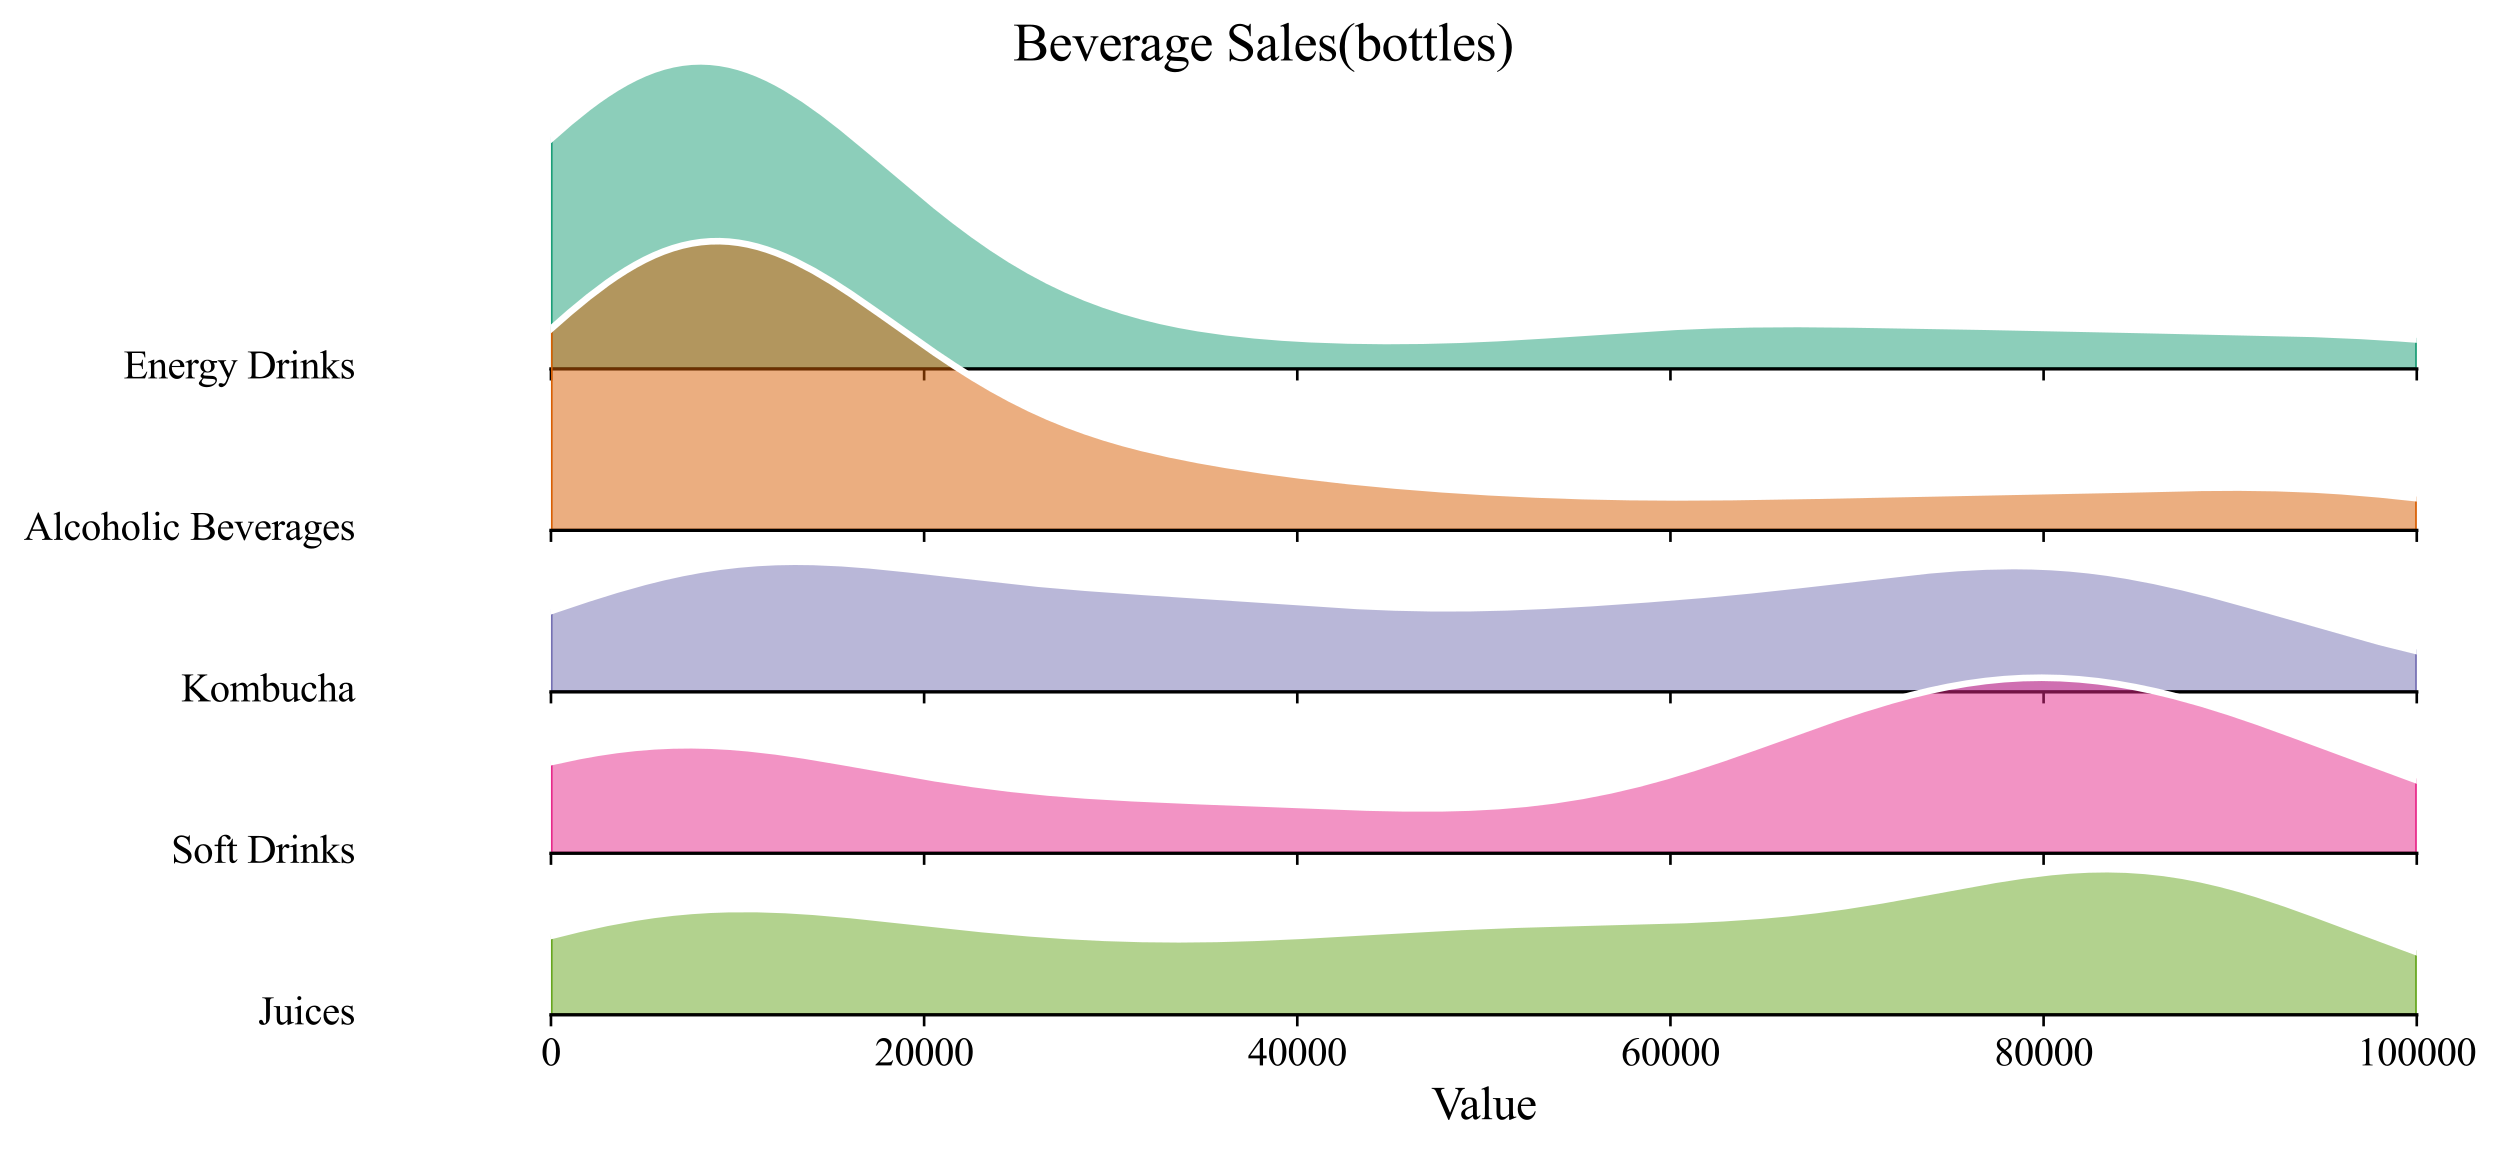 <?xml version="1.0" encoding="utf-8" standalone="no"?>
<!DOCTYPE svg PUBLIC "-//W3C//DTD SVG 1.1//EN"
  "http://www.w3.org/Graphics/SVG/1.1/DTD/svg11.dtd">
<svg xmlns:xlink="http://www.w3.org/1999/xlink" width="756.913pt" height="349.055pt" viewBox="0 0 756.913 349.055" xmlns="http://www.w3.org/2000/svg" version="1.1">
 <defs>
  <style type="text/css">*{stroke-linejoin: round; stroke-linecap: butt}</style>
 </defs>
 <g id="figure_1">
  <g id="patch_1">
   <path d="M 0 349.055 
L 756.913 349.055 
L 756.913 0 
L 0 0 
z
" style="fill: #ffffff"/>
  </g>
  <g id="axes_1">
   <g id="patch_2">
    <path d="M 166.814 111.693 
L 731.713 111.693 
L 731.713 13.92 
L 166.814 13.92 
L 166.814 111.693 
z
" style="fill: none; opacity: 0"/>
   </g>
   <g id="FillBetweenPolyCollection_1">
    <defs>
     <path id="m27543d7b9c" d="M 166.814 -307.012 
L 166.814 -237.362 
L 169.653 -237.362 
L 172.491 -237.362 
L 175.33 -237.362 
L 178.169 -237.362 
L 181.007 -237.362 
L 183.846 -237.362 
L 186.685 -237.362 
L 189.523 -237.362 
L 192.362 -237.362 
L 195.201 -237.362 
L 198.039 -237.362 
L 200.878 -237.362 
L 203.717 -237.362 
L 206.555 -237.362 
L 209.394 -237.362 
L 212.233 -237.362 
L 215.072 -237.362 
L 217.91 -237.362 
L 220.749 -237.362 
L 223.588 -237.362 
L 226.426 -237.362 
L 229.265 -237.362 
L 232.104 -237.362 
L 234.942 -237.362 
L 237.781 -237.362 
L 240.62 -237.362 
L 243.458 -237.362 
L 246.297 -237.362 
L 249.136 -237.362 
L 251.975 -237.362 
L 254.813 -237.362 
L 257.652 -237.362 
L 260.491 -237.362 
L 263.329 -237.362 
L 266.168 -237.362 
L 269.007 -237.362 
L 271.845 -237.362 
L 274.684 -237.362 
L 277.523 -237.362 
L 280.361 -237.362 
L 283.2 -237.362 
L 286.039 -237.362 
L 288.878 -237.362 
L 291.716 -237.362 
L 294.555 -237.362 
L 297.394 -237.362 
L 300.232 -237.362 
L 303.071 -237.362 
L 305.91 -237.362 
L 308.748 -237.362 
L 311.587 -237.362 
L 314.426 -237.362 
L 317.264 -237.362 
L 320.103 -237.362 
L 322.942 -237.362 
L 325.781 -237.362 
L 328.619 -237.362 
L 331.458 -237.362 
L 334.297 -237.362 
L 337.135 -237.362 
L 339.974 -237.362 
L 342.813 -237.362 
L 345.651 -237.362 
L 348.49 -237.362 
L 351.329 -237.362 
L 354.167 -237.362 
L 357.006 -237.362 
L 359.845 -237.362 
L 362.683 -237.362 
L 365.522 -237.362 
L 368.361 -237.362 
L 371.2 -237.362 
L 374.038 -237.362 
L 376.877 -237.362 
L 379.716 -237.362 
L 382.554 -237.362 
L 385.393 -237.362 
L 388.232 -237.362 
L 391.07 -237.362 
L 393.909 -237.362 
L 396.748 -237.362 
L 399.586 -237.362 
L 402.425 -237.362 
L 405.264 -237.362 
L 408.103 -237.362 
L 410.941 -237.362 
L 413.78 -237.362 
L 416.619 -237.362 
L 419.457 -237.362 
L 422.296 -237.362 
L 425.135 -237.362 
L 427.973 -237.362 
L 430.812 -237.362 
L 433.651 -237.362 
L 436.489 -237.362 
L 439.328 -237.362 
L 442.167 -237.362 
L 445.006 -237.362 
L 447.844 -237.362 
L 450.683 -237.362 
L 453.522 -237.362 
L 456.36 -237.362 
L 459.199 -237.362 
L 462.038 -237.362 
L 464.876 -237.362 
L 467.715 -237.362 
L 470.554 -237.362 
L 473.392 -237.362 
L 476.231 -237.362 
L 479.07 -237.362 
L 481.909 -237.362 
L 484.747 -237.362 
L 487.586 -237.362 
L 490.425 -237.362 
L 493.263 -237.362 
L 496.102 -237.362 
L 498.941 -237.362 
L 501.779 -237.362 
L 504.618 -237.362 
L 507.457 -237.362 
L 510.295 -237.362 
L 513.134 -237.362 
L 515.973 -237.362 
L 518.812 -237.362 
L 521.65 -237.362 
L 524.489 -237.362 
L 527.328 -237.362 
L 530.166 -237.362 
L 533.005 -237.362 
L 535.844 -237.362 
L 538.682 -237.362 
L 541.521 -237.362 
L 544.36 -237.362 
L 547.198 -237.362 
L 550.037 -237.362 
L 552.876 -237.362 
L 555.714 -237.362 
L 558.553 -237.362 
L 561.392 -237.362 
L 564.231 -237.362 
L 567.069 -237.362 
L 569.908 -237.362 
L 572.747 -237.362 
L 575.585 -237.362 
L 578.424 -237.362 
L 581.263 -237.362 
L 584.101 -237.362 
L 586.94 -237.362 
L 589.779 -237.362 
L 592.617 -237.362 
L 595.456 -237.362 
L 598.295 -237.362 
L 601.134 -237.362 
L 603.972 -237.362 
L 606.811 -237.362 
L 609.65 -237.362 
L 612.488 -237.362 
L 615.327 -237.362 
L 618.166 -237.362 
L 621.004 -237.362 
L 623.843 -237.362 
L 626.682 -237.362 
L 629.52 -237.362 
L 632.359 -237.362 
L 635.198 -237.362 
L 638.037 -237.362 
L 640.875 -237.362 
L 643.714 -237.362 
L 646.553 -237.362 
L 649.391 -237.362 
L 652.23 -237.362 
L 655.069 -237.362 
L 657.907 -237.362 
L 660.746 -237.362 
L 663.585 -237.362 
L 666.423 -237.362 
L 669.262 -237.362 
L 672.101 -237.362 
L 674.94 -237.362 
L 677.778 -237.362 
L 680.617 -237.362 
L 683.456 -237.362 
L 686.294 -237.362 
L 689.133 -237.362 
L 691.972 -237.362 
L 694.81 -237.362 
L 697.649 -237.362 
L 700.488 -237.362 
L 703.326 -237.362 
L 706.165 -237.362 
L 709.004 -237.362 
L 711.842 -237.362 
L 714.681 -237.362 
L 717.52 -237.362 
L 720.359 -237.362 
L 723.197 -237.362 
L 726.036 -237.362 
L 728.875 -237.362 
L 731.713 -237.362 
L 731.713 -246.262 
L 731.713 -246.262 
L 728.875 -246.476 
L 726.036 -246.678 
L 723.197 -246.868 
L 720.359 -247.046 
L 717.52 -247.213 
L 714.681 -247.368 
L 711.842 -247.511 
L 709.004 -247.643 
L 706.165 -247.765 
L 703.326 -247.877 
L 700.488 -247.979 
L 697.649 -248.073 
L 694.81 -248.16 
L 691.972 -248.24 
L 689.133 -248.314 
L 686.294 -248.383 
L 683.456 -248.447 
L 680.617 -248.509 
L 677.778 -248.568 
L 674.94 -248.625 
L 672.101 -248.681 
L 669.262 -248.737 
L 666.423 -248.792 
L 663.585 -248.848 
L 660.746 -248.904 
L 657.907 -248.962 
L 655.069 -249.02 
L 652.23 -249.079 
L 649.391 -249.138 
L 646.553 -249.199 
L 643.714 -249.26 
L 640.875 -249.322 
L 638.037 -249.384 
L 635.198 -249.446 
L 632.359 -249.508 
L 629.52 -249.57 
L 626.682 -249.631 
L 623.843 -249.691 
L 621.004 -249.75 
L 618.166 -249.808 
L 615.327 -249.865 
L 612.488 -249.921 
L 609.65 -249.976 
L 606.811 -250.03 
L 603.972 -250.084 
L 601.134 -250.136 
L 598.295 -250.188 
L 595.456 -250.239 
L 592.617 -250.29 
L 589.779 -250.341 
L 586.94 -250.392 
L 584.101 -250.442 
L 581.263 -250.492 
L 578.424 -250.542 
L 575.585 -250.592 
L 572.747 -250.641 
L 569.908 -250.688 
L 567.069 -250.734 
L 564.231 -250.779 
L 561.392 -250.82 
L 558.553 -250.858 
L 555.714 -250.892 
L 552.876 -250.921 
L 550.037 -250.944 
L 547.198 -250.961 
L 544.36 -250.97 
L 541.521 -250.971 
L 538.682 -250.963 
L 535.844 -250.945 
L 533.005 -250.916 
L 530.166 -250.876 
L 527.328 -250.825 
L 524.489 -250.761 
L 521.65 -250.685 
L 518.812 -250.597 
L 515.973 -250.496 
L 513.134 -250.382 
L 510.295 -250.257 
L 507.457 -250.12 
L 504.618 -249.973 
L 501.779 -249.815 
L 498.941 -249.648 
L 496.102 -249.472 
L 493.263 -249.29 
L 490.425 -249.102 
L 487.586 -248.909 
L 484.747 -248.712 
L 481.909 -248.514 
L 479.07 -248.314 
L 476.231 -248.116 
L 473.392 -247.919 
L 470.554 -247.726 
L 467.715 -247.537 
L 464.876 -247.354 
L 462.038 -247.177 
L 459.199 -247.009 
L 456.36 -246.849 
L 453.522 -246.698 
L 450.683 -246.558 
L 447.844 -246.428 
L 445.006 -246.311 
L 442.167 -246.205 
L 439.328 -246.111 
L 436.489 -246.03 
L 433.651 -245.962 
L 430.812 -245.907 
L 427.973 -245.865 
L 425.135 -245.837 
L 422.296 -245.823 
L 419.457 -245.823 
L 416.619 -245.837 
L 413.78 -245.865 
L 410.941 -245.908 
L 408.103 -245.967 
L 405.264 -246.041 
L 402.425 -246.132 
L 399.586 -246.239 
L 396.748 -246.365 
L 393.909 -246.509 
L 391.07 -246.673 
L 388.232 -246.857 
L 385.393 -247.064 
L 382.554 -247.294 
L 379.716 -247.549 
L 376.877 -247.832 
L 374.038 -248.142 
L 371.2 -248.483 
L 368.361 -248.857 
L 365.522 -249.266 
L 362.683 -249.712 
L 359.845 -250.197 
L 357.006 -250.724 
L 354.167 -251.296 
L 351.329 -251.915 
L 348.49 -252.585 
L 345.651 -253.307 
L 342.813 -254.085 
L 339.974 -254.922 
L 337.135 -255.82 
L 334.297 -256.783 
L 331.458 -257.812 
L 328.619 -258.91 
L 325.781 -260.081 
L 322.942 -261.325 
L 320.103 -262.645 
L 317.264 -264.042 
L 314.426 -265.519 
L 311.587 -267.074 
L 308.748 -268.71 
L 305.91 -270.426 
L 303.071 -272.22 
L 300.232 -274.092 
L 297.394 -276.04 
L 294.555 -278.061 
L 291.716 -280.151 
L 288.878 -282.306 
L 286.039 -284.521 
L 283.2 -286.789 
L 280.361 -289.104 
L 277.523 -291.459 
L 274.684 -293.844 
L 271.845 -296.25 
L 269.007 -298.668 
L 266.168 -301.085 
L 263.329 -303.491 
L 260.491 -305.874 
L 257.652 -308.22 
L 254.813 -310.518 
L 251.975 -312.752 
L 249.136 -314.911 
L 246.297 -316.98 
L 243.458 -318.947 
L 240.62 -320.798 
L 237.781 -322.519 
L 234.942 -324.1 
L 232.104 -325.529 
L 229.265 -326.794 
L 226.426 -327.885 
L 223.588 -328.795 
L 220.749 -329.515 
L 217.91 -330.039 
L 215.072 -330.362 
L 212.233 -330.479 
L 209.394 -330.39 
L 206.555 -330.093 
L 203.717 -329.588 
L 200.878 -328.879 
L 198.039 -327.968 
L 195.201 -326.862 
L 192.362 -325.565 
L 189.523 -324.088 
L 186.685 -322.437 
L 183.846 -320.624 
L 181.007 -318.659 
L 178.169 -316.556 
L 175.33 -314.326 
L 172.491 -311.982 
L 169.653 -309.54 
L 166.814 -307.012 
z
" style="stroke: #1b9e77"/>
    </defs>
    <g clip-path="url(#p8937da3670)">
     <use xlink:href="#m27543d7b9c" x="0" y="349.055" style="fill: #1b9e77; fill-opacity: 0.5; stroke: #1b9e77"/>
    </g>
   </g>
   <g id="matplotlib.axis_1">
    <g id="xtick_1">
     <g id="line2d_1">
      <defs>
       <path id="md9b5898c7e" d="M 0 0 
L 0 3.5 
" style="stroke: #000000; stroke-width: 0.8"/>
      </defs>
      <g>
       <use xlink:href="#md9b5898c7e" x="166.814" y="111.693" style="stroke: #000000; stroke-width: 0.8"/>
      </g>
     </g>
    </g>
    <g id="xtick_2">
     <g id="line2d_2">
      <g>
       <use xlink:href="#md9b5898c7e" x="279.794" y="111.693" style="stroke: #000000; stroke-width: 0.8"/>
      </g>
     </g>
    </g>
    <g id="xtick_3">
     <g id="line2d_3">
      <g>
       <use xlink:href="#md9b5898c7e" x="392.774" y="111.693" style="stroke: #000000; stroke-width: 0.8"/>
      </g>
     </g>
    </g>
    <g id="xtick_4">
     <g id="line2d_4">
      <g>
       <use xlink:href="#md9b5898c7e" x="505.754" y="111.693" style="stroke: #000000; stroke-width: 0.8"/>
      </g>
     </g>
    </g>
    <g id="xtick_5">
     <g id="line2d_5">
      <g>
       <use xlink:href="#md9b5898c7e" x="618.733" y="111.693" style="stroke: #000000; stroke-width: 0.8"/>
      </g>
     </g>
    </g>
    <g id="xtick_6">
     <g id="line2d_6">
      <g>
       <use xlink:href="#md9b5898c7e" x="731.713" y="111.693" style="stroke: #000000; stroke-width: 0.8"/>
      </g>
     </g>
    </g>
   </g>
   <g id="matplotlib.axis_2"/>
   <g id="line2d_7">
    <path d="M 166.814 42.043 
L 172.491 37.073 
L 178.169 32.5 
L 181.007 30.396 
L 183.846 28.431 
L 186.685 26.618 
L 189.523 24.968 
L 192.362 23.49 
L 195.201 22.194 
L 198.039 21.087 
L 200.878 20.176 
L 203.717 19.467 
L 206.555 18.963 
L 209.394 18.665 
L 212.233 18.576 
L 215.072 18.694 
L 217.91 19.016 
L 220.749 19.54 
L 223.588 20.26 
L 226.426 21.17 
L 229.265 22.262 
L 232.104 23.527 
L 234.942 24.955 
L 237.781 26.536 
L 243.458 30.108 
L 249.136 34.144 
L 254.813 38.538 
L 263.329 45.564 
L 283.2 62.266 
L 288.878 66.75 
L 294.555 70.994 
L 300.232 74.963 
L 305.91 78.63 
L 311.587 81.981 
L 317.264 85.013 
L 322.942 87.731 
L 328.619 90.145 
L 334.297 92.273 
L 339.974 94.133 
L 345.651 95.748 
L 351.329 97.14 
L 357.006 98.331 
L 362.683 99.344 
L 371.2 100.572 
L 379.716 101.506 
L 388.232 102.198 
L 396.748 102.691 
L 408.103 103.088 
L 419.457 103.233 
L 430.812 103.149 
L 442.167 102.851 
L 453.522 102.357 
L 467.715 101.518 
L 507.457 98.935 
L 518.812 98.459 
L 530.166 98.179 
L 544.36 98.085 
L 561.392 98.235 
L 601.134 98.919 
L 649.391 99.917 
L 700.488 101.076 
L 714.681 101.688 
L 726.036 102.378 
L 731.713 102.793 
L 731.713 102.793 
" clip-path="url(#p8937da3670)" style="fill: none; stroke: #ffffff; stroke-width: 2; stroke-linecap: square"/>
   </g>
   <g id="line2d_8">
    <path d="M 166.814 111.693 
L 731.713 111.693 
" style="fill: none; stroke: #000000; stroke-linecap: square"/>
   </g>
   <g id="text_1">
    <g id="patch_3">
     <path d="M 33.431 121.114 
L 111.459 121.114 
L 111.459 102.272 
L 33.431 102.272 
z
" style="fill: #ffffff; opacity: 0.5"/>
    </g>
    <!-- Energy Drinks -->
    <g transform="translate(37.391 114.565) scale(0.12 -0.12)">
     <defs>
      <path id="TimesNewRomanPSMT-45" d="M 1338 4006 
L 1338 2331 
L 2269 2331 
Q 2631 2331 2753 2441 
Q 2916 2584 2934 2947 
L 3050 2947 
L 3050 1472 
L 2934 1472 
Q 2891 1781 2847 1869 
Q 2791 1978 2662 2040 
Q 2534 2103 2269 2103 
L 1338 2103 
L 1338 706 
Q 1338 425 1363 364 
Q 1388 303 1450 267 
Q 1513 231 1688 231 
L 2406 231 
Q 2766 231 2928 281 
Q 3091 331 3241 478 
Q 3434 672 3638 1063 
L 3763 1063 
L 3397 0 
L 131 0 
L 131 116 
L 281 116 
Q 431 116 566 188 
Q 666 238 702 338 
Q 738 438 738 747 
L 738 3500 
Q 738 3903 656 3997 
Q 544 4122 281 4122 
L 131 4122 
L 131 4238 
L 3397 4238 
L 3444 3309 
L 3322 3309 
Q 3256 3644 3176 3769 
Q 3097 3894 2941 3959 
Q 2816 4006 2500 4006 
L 1338 4006 
z
" transform="scale(0.016)"/>
      <path id="TimesNewRomanPSMT-6e" d="M 1034 2341 
Q 1538 2947 1994 2947 
Q 2228 2947 2397 2830 
Q 2566 2713 2666 2444 
Q 2734 2256 2734 1869 
L 2734 647 
Q 2734 375 2778 278 
Q 2813 200 2889 156 
Q 2966 113 3172 113 
L 3172 0 
L 1756 0 
L 1756 113 
L 1816 113 
Q 2016 113 2095 173 
Q 2175 234 2206 353 
Q 2219 400 2219 647 
L 2219 1819 
Q 2219 2209 2117 2386 
Q 2016 2563 1775 2563 
Q 1403 2563 1034 2156 
L 1034 647 
Q 1034 356 1069 288 
Q 1113 197 1189 155 
Q 1266 113 1500 113 
L 1500 0 
L 84 0 
L 84 113 
L 147 113 
Q 366 113 442 223 
Q 519 334 519 647 
L 519 1709 
Q 519 2225 495 2337 
Q 472 2450 423 2490 
Q 375 2531 294 2531 
Q 206 2531 84 2484 
L 38 2597 
L 900 2947 
L 1034 2947 
L 1034 2341 
z
" transform="scale(0.016)"/>
      <path id="TimesNewRomanPSMT-65" d="M 681 1784 
Q 678 1147 991 784 
Q 1303 422 1725 422 
Q 2006 422 2214 576 
Q 2422 731 2563 1106 
L 2659 1044 
Q 2594 616 2278 264 
Q 1963 -88 1488 -88 
Q 972 -88 605 314 
Q 238 716 238 1394 
Q 238 2128 614 2539 
Q 991 2950 1559 2950 
Q 2041 2950 2350 2633 
Q 2659 2316 2659 1784 
L 681 1784 
z
M 681 1966 
L 2006 1966 
Q 1991 2241 1941 2353 
Q 1863 2528 1708 2628 
Q 1553 2728 1384 2728 
Q 1125 2728 920 2526 
Q 716 2325 681 1966 
z
" transform="scale(0.016)"/>
      <path id="TimesNewRomanPSMT-72" d="M 1038 2947 
L 1038 2303 
Q 1397 2947 1775 2947 
Q 1947 2947 2059 2842 
Q 2172 2738 2172 2600 
Q 2172 2478 2090 2393 
Q 2009 2309 1897 2309 
Q 1788 2309 1652 2417 
Q 1516 2525 1450 2525 
Q 1394 2525 1328 2463 
Q 1188 2334 1038 2041 
L 1038 669 
Q 1038 431 1097 309 
Q 1138 225 1241 169 
Q 1344 113 1538 113 
L 1538 0 
L 72 0 
L 72 113 
Q 291 113 397 181 
Q 475 231 506 341 
Q 522 394 522 644 
L 522 1753 
Q 522 2253 501 2348 
Q 481 2444 426 2487 
Q 372 2531 291 2531 
Q 194 2531 72 2484 
L 41 2597 
L 906 2947 
L 1038 2947 
z
" transform="scale(0.016)"/>
      <path id="TimesNewRomanPSMT-67" d="M 966 1044 
Q 703 1172 562 1401 
Q 422 1631 422 1909 
Q 422 2334 742 2640 
Q 1063 2947 1563 2947 
Q 1972 2947 2272 2747 
L 2878 2747 
Q 3013 2747 3034 2739 
Q 3056 2731 3066 2713 
Q 3084 2684 3084 2613 
Q 3084 2531 3069 2500 
Q 3059 2484 3036 2475 
Q 3013 2466 2878 2466 
L 2506 2466 
Q 2681 2241 2681 1891 
Q 2681 1491 2375 1206 
Q 2069 922 1553 922 
Q 1341 922 1119 984 
Q 981 866 932 777 
Q 884 688 884 625 
Q 884 572 936 522 
Q 988 472 1138 450 
Q 1225 438 1575 428 
Q 2219 413 2409 384 
Q 2700 344 2873 169 
Q 3047 -6 3047 -263 
Q 3047 -616 2716 -925 
Q 2228 -1381 1444 -1381 
Q 841 -1381 425 -1109 
Q 191 -953 191 -784 
Q 191 -709 225 -634 
Q 278 -519 444 -313 
Q 466 -284 763 25 
Q 600 122 533 198 
Q 466 275 466 372 
Q 466 481 555 628 
Q 644 775 966 1044 
z
M 1509 2797 
Q 1278 2797 1122 2612 
Q 966 2428 966 2047 
Q 966 1553 1178 1281 
Q 1341 1075 1591 1075 
Q 1828 1075 1981 1253 
Q 2134 1431 2134 1813 
Q 2134 2309 1919 2591 
Q 1759 2797 1509 2797 
z
M 934 0 
Q 788 -159 713 -296 
Q 638 -434 638 -550 
Q 638 -700 819 -813 
Q 1131 -1006 1722 -1006 
Q 2284 -1006 2551 -807 
Q 2819 -609 2819 -384 
Q 2819 -222 2659 -153 
Q 2497 -84 2016 -72 
Q 1313 -53 934 0 
z
" transform="scale(0.016)"/>
      <path id="TimesNewRomanPSMT-79" d="M 38 2863 
L 1372 2863 
L 1372 2747 
L 1306 2747 
Q 1166 2747 1095 2686 
Q 1025 2625 1025 2534 
Q 1025 2413 1128 2197 
L 1825 753 
L 2466 2334 
Q 2519 2463 2519 2588 
Q 2519 2644 2497 2672 
Q 2472 2706 2419 2726 
Q 2366 2747 2231 2747 
L 2231 2863 
L 3163 2863 
L 3163 2747 
Q 3047 2734 2984 2696 
Q 2922 2659 2847 2556 
Q 2819 2513 2741 2316 
L 1575 -541 
Q 1406 -956 1132 -1168 
Q 859 -1381 606 -1381 
Q 422 -1381 303 -1275 
Q 184 -1169 184 -1031 
Q 184 -900 270 -820 
Q 356 -741 506 -741 
Q 609 -741 788 -809 
Q 913 -856 944 -856 
Q 1038 -856 1148 -759 
Q 1259 -663 1372 -384 
L 1575 113 
L 547 2272 
Q 500 2369 397 2513 
Q 319 2622 269 2659 
Q 197 2709 38 2747 
L 38 2863 
z
" transform="scale(0.016)"/>
      <path id="TimesNewRomanPSMT-20" transform="scale(0.016)"/>
      <path id="TimesNewRomanPSMT-44" d="M 109 0 
L 109 116 
L 269 116 
Q 538 116 650 288 
Q 719 391 719 750 
L 719 3488 
Q 719 3884 631 3984 
Q 509 4122 269 4122 
L 109 4122 
L 109 4238 
L 1834 4238 
Q 2784 4238 3279 4022 
Q 3775 3806 4076 3303 
Q 4378 2800 4378 2141 
Q 4378 1256 3841 663 
Q 3238 0 2003 0 
L 109 0 
z
M 1319 306 
Q 1716 219 1984 219 
Q 2709 219 3187 728 
Q 3666 1238 3666 2109 
Q 3666 2988 3187 3494 
Q 2709 4000 1959 4000 
Q 1678 4000 1319 3909 
L 1319 306 
z
" transform="scale(0.016)"/>
      <path id="TimesNewRomanPSMT-69" d="M 928 4444 
Q 1059 4444 1151 4351 
Q 1244 4259 1244 4128 
Q 1244 3997 1151 3903 
Q 1059 3809 928 3809 
Q 797 3809 703 3903 
Q 609 3997 609 4128 
Q 609 4259 701 4351 
Q 794 4444 928 4444 
z
M 1188 2947 
L 1188 647 
Q 1188 378 1227 289 
Q 1266 200 1342 156 
Q 1419 113 1622 113 
L 1622 0 
L 231 0 
L 231 113 
Q 441 113 512 153 
Q 584 194 626 287 
Q 669 381 669 647 
L 669 1750 
Q 669 2216 641 2353 
Q 619 2453 572 2492 
Q 525 2531 444 2531 
Q 356 2531 231 2484 
L 188 2597 
L 1050 2947 
L 1188 2947 
z
" transform="scale(0.016)"/>
      <path id="TimesNewRomanPSMT-6b" d="M 1047 4444 
L 1047 1597 
L 1775 2259 
Q 2006 2472 2044 2528 
Q 2069 2566 2069 2603 
Q 2069 2666 2017 2711 
Q 1966 2756 1847 2763 
L 1847 2863 
L 3091 2863 
L 3091 2763 
Q 2834 2756 2664 2684 
Q 2494 2613 2291 2428 
L 1556 1750 
L 2291 822 
Q 2597 438 2703 334 
Q 2853 188 2966 144 
Q 3044 113 3238 113 
L 3238 0 
L 1847 0 
L 1847 113 
Q 1966 116 2008 148 
Q 2050 181 2050 241 
Q 2050 313 1925 472 
L 1047 1594 
L 1047 644 
Q 1047 366 1086 278 
Q 1125 191 1197 153 
Q 1269 116 1509 113 
L 1509 0 
L 53 0 
L 53 113 
Q 272 113 381 166 
Q 447 200 481 272 
Q 528 375 528 628 
L 528 3234 
Q 528 3731 506 3842 
Q 484 3953 434 3995 
Q 384 4038 303 4038 
Q 238 4038 106 3984 
L 53 4094 
L 903 4444 
L 1047 4444 
z
" transform="scale(0.016)"/>
      <path id="TimesNewRomanPSMT-73" d="M 2050 2947 
L 2050 1972 
L 1947 1972 
Q 1828 2431 1642 2597 
Q 1456 2763 1169 2763 
Q 950 2763 815 2647 
Q 681 2531 681 2391 
Q 681 2216 781 2091 
Q 878 1963 1175 1819 
L 1631 1597 
Q 2266 1288 2266 781 
Q 2266 391 1970 151 
Q 1675 -88 1309 -88 
Q 1047 -88 709 6 
Q 606 38 541 38 
Q 469 38 428 -44 
L 325 -44 
L 325 978 
L 428 978 
Q 516 541 762 319 
Q 1009 97 1316 97 
Q 1531 97 1667 223 
Q 1803 350 1803 528 
Q 1803 744 1651 891 
Q 1500 1038 1047 1263 
Q 594 1488 453 1669 
Q 313 1847 313 2119 
Q 313 2472 555 2709 
Q 797 2947 1181 2947 
Q 1350 2947 1591 2875 
Q 1750 2828 1803 2828 
Q 1853 2828 1881 2850 
Q 1909 2872 1947 2947 
L 2050 2947 
z
" transform="scale(0.016)"/>
     </defs>
     <use xlink:href="#TimesNewRomanPSMT-45"/>
     <use xlink:href="#TimesNewRomanPSMT-6e" transform="translate(61.084 0)"/>
     <use xlink:href="#TimesNewRomanPSMT-65" transform="translate(111.084 0)"/>
     <use xlink:href="#TimesNewRomanPSMT-72" transform="translate(155.469 0)"/>
     <use xlink:href="#TimesNewRomanPSMT-67" transform="translate(187.02 0)"/>
     <use xlink:href="#TimesNewRomanPSMT-79" transform="translate(237.02 0)"/>
     <use xlink:href="#TimesNewRomanPSMT-20" transform="translate(287.02 0)"/>
     <use xlink:href="#TimesNewRomanPSMT-44" transform="translate(312.02 0)"/>
     <use xlink:href="#TimesNewRomanPSMT-72" transform="translate(384.236 0)"/>
     <use xlink:href="#TimesNewRomanPSMT-69" transform="translate(417.537 0)"/>
     <use xlink:href="#TimesNewRomanPSMT-6e" transform="translate(445.32 0)"/>
     <use xlink:href="#TimesNewRomanPSMT-6b" transform="translate(495.32 0)"/>
     <use xlink:href="#TimesNewRomanPSMT-73" transform="translate(545.32 0)"/>
    </g>
   </g>
  </g>
  <g id="axes_2">
   <g id="patch_4">
    <path d="M 166.814 160.58 
L 731.713 160.58 
L 731.713 62.807 
L 166.814 62.807 
L 166.814 160.58 
z
" style="fill: none; opacity: 0"/>
   </g>
   <g id="FillBetweenPolyCollection_2">
    <defs>
     <path id="m7c1a688876" d="M 166.814 -249.48 
L 166.814 -188.475 
L 169.653 -188.475 
L 172.491 -188.475 
L 175.33 -188.475 
L 178.169 -188.475 
L 181.007 -188.475 
L 183.846 -188.475 
L 186.685 -188.475 
L 189.523 -188.475 
L 192.362 -188.475 
L 195.201 -188.475 
L 198.039 -188.475 
L 200.878 -188.475 
L 203.717 -188.475 
L 206.555 -188.475 
L 209.394 -188.475 
L 212.233 -188.475 
L 215.072 -188.475 
L 217.91 -188.475 
L 220.749 -188.475 
L 223.588 -188.475 
L 226.426 -188.475 
L 229.265 -188.475 
L 232.104 -188.475 
L 234.942 -188.475 
L 237.781 -188.475 
L 240.62 -188.475 
L 243.458 -188.475 
L 246.297 -188.475 
L 249.136 -188.475 
L 251.975 -188.475 
L 254.813 -188.475 
L 257.652 -188.475 
L 260.491 -188.475 
L 263.329 -188.475 
L 266.168 -188.475 
L 269.007 -188.475 
L 271.845 -188.475 
L 274.684 -188.475 
L 277.523 -188.475 
L 280.361 -188.475 
L 283.2 -188.475 
L 286.039 -188.475 
L 288.878 -188.475 
L 291.716 -188.475 
L 294.555 -188.475 
L 297.394 -188.475 
L 300.232 -188.475 
L 303.071 -188.475 
L 305.91 -188.475 
L 308.748 -188.475 
L 311.587 -188.475 
L 314.426 -188.475 
L 317.264 -188.475 
L 320.103 -188.475 
L 322.942 -188.475 
L 325.781 -188.475 
L 328.619 -188.475 
L 331.458 -188.475 
L 334.297 -188.475 
L 337.135 -188.475 
L 339.974 -188.475 
L 342.813 -188.475 
L 345.651 -188.475 
L 348.49 -188.475 
L 351.329 -188.475 
L 354.167 -188.475 
L 357.006 -188.475 
L 359.845 -188.475 
L 362.683 -188.475 
L 365.522 -188.475 
L 368.361 -188.475 
L 371.2 -188.475 
L 374.038 -188.475 
L 376.877 -188.475 
L 379.716 -188.475 
L 382.554 -188.475 
L 385.393 -188.475 
L 388.232 -188.475 
L 391.07 -188.475 
L 393.909 -188.475 
L 396.748 -188.475 
L 399.586 -188.475 
L 402.425 -188.475 
L 405.264 -188.475 
L 408.103 -188.475 
L 410.941 -188.475 
L 413.78 -188.475 
L 416.619 -188.475 
L 419.457 -188.475 
L 422.296 -188.475 
L 425.135 -188.475 
L 427.973 -188.475 
L 430.812 -188.475 
L 433.651 -188.475 
L 436.489 -188.475 
L 439.328 -188.475 
L 442.167 -188.475 
L 445.006 -188.475 
L 447.844 -188.475 
L 450.683 -188.475 
L 453.522 -188.475 
L 456.36 -188.475 
L 459.199 -188.475 
L 462.038 -188.475 
L 464.876 -188.475 
L 467.715 -188.475 
L 470.554 -188.475 
L 473.392 -188.475 
L 476.231 -188.475 
L 479.07 -188.475 
L 481.909 -188.475 
L 484.747 -188.475 
L 487.586 -188.475 
L 490.425 -188.475 
L 493.263 -188.475 
L 496.102 -188.475 
L 498.941 -188.475 
L 501.779 -188.475 
L 504.618 -188.475 
L 507.457 -188.475 
L 510.295 -188.475 
L 513.134 -188.475 
L 515.973 -188.475 
L 518.812 -188.475 
L 521.65 -188.475 
L 524.489 -188.475 
L 527.328 -188.475 
L 530.166 -188.475 
L 533.005 -188.475 
L 535.844 -188.475 
L 538.682 -188.475 
L 541.521 -188.475 
L 544.36 -188.475 
L 547.198 -188.475 
L 550.037 -188.475 
L 552.876 -188.475 
L 555.714 -188.475 
L 558.553 -188.475 
L 561.392 -188.475 
L 564.231 -188.475 
L 567.069 -188.475 
L 569.908 -188.475 
L 572.747 -188.475 
L 575.585 -188.475 
L 578.424 -188.475 
L 581.263 -188.475 
L 584.101 -188.475 
L 586.94 -188.475 
L 589.779 -188.475 
L 592.617 -188.475 
L 595.456 -188.475 
L 598.295 -188.475 
L 601.134 -188.475 
L 603.972 -188.475 
L 606.811 -188.475 
L 609.65 -188.475 
L 612.488 -188.475 
L 615.327 -188.475 
L 618.166 -188.475 
L 621.004 -188.475 
L 623.843 -188.475 
L 626.682 -188.475 
L 629.52 -188.475 
L 632.359 -188.475 
L 635.198 -188.475 
L 638.037 -188.475 
L 640.875 -188.475 
L 643.714 -188.475 
L 646.553 -188.475 
L 649.391 -188.475 
L 652.23 -188.475 
L 655.069 -188.475 
L 657.907 -188.475 
L 660.746 -188.475 
L 663.585 -188.475 
L 666.423 -188.475 
L 669.262 -188.475 
L 672.101 -188.475 
L 674.94 -188.475 
L 677.778 -188.475 
L 680.617 -188.475 
L 683.456 -188.475 
L 686.294 -188.475 
L 689.133 -188.475 
L 691.972 -188.475 
L 694.81 -188.475 
L 697.649 -188.475 
L 700.488 -188.475 
L 703.326 -188.475 
L 706.165 -188.475 
L 709.004 -188.475 
L 711.842 -188.475 
L 714.681 -188.475 
L 717.52 -188.475 
L 720.359 -188.475 
L 723.197 -188.475 
L 726.036 -188.475 
L 728.875 -188.475 
L 731.713 -188.475 
L 731.713 -198.204 
L 731.713 -198.204 
L 728.875 -198.519 
L 726.036 -198.822 
L 723.197 -199.113 
L 720.359 -199.389 
L 717.52 -199.651 
L 714.681 -199.896 
L 711.842 -200.124 
L 709.004 -200.334 
L 706.165 -200.526 
L 703.326 -200.699 
L 700.488 -200.854 
L 697.649 -200.99 
L 694.81 -201.107 
L 691.972 -201.205 
L 689.133 -201.285 
L 686.294 -201.348 
L 683.456 -201.394 
L 680.617 -201.424 
L 677.778 -201.439 
L 674.94 -201.44 
L 672.101 -201.428 
L 669.262 -201.404 
L 666.423 -201.369 
L 663.585 -201.324 
L 660.746 -201.272 
L 657.907 -201.212 
L 655.069 -201.146 
L 652.23 -201.076 
L 649.391 -201.002 
L 646.553 -200.925 
L 643.714 -200.847 
L 640.875 -200.768 
L 638.037 -200.689 
L 635.198 -200.61 
L 632.359 -200.534 
L 629.52 -200.458 
L 626.682 -200.385 
L 623.843 -200.315 
L 621.004 -200.247 
L 618.166 -200.182 
L 615.327 -200.12 
L 612.488 -200.061 
L 609.65 -200.004 
L 606.811 -199.95 
L 603.972 -199.898 
L 601.134 -199.849 
L 598.295 -199.8 
L 595.456 -199.754 
L 592.617 -199.708 
L 589.779 -199.663 
L 586.94 -199.618 
L 584.101 -199.573 
L 581.263 -199.528 
L 578.424 -199.482 
L 575.585 -199.435 
L 572.747 -199.388 
L 569.908 -199.34 
L 567.069 -199.29 
L 564.231 -199.24 
L 561.392 -199.188 
L 558.553 -199.136 
L 555.714 -199.083 
L 552.876 -199.029 
L 550.037 -198.976 
L 547.198 -198.922 
L 544.36 -198.87 
L 541.521 -198.818 
L 538.682 -198.768 
L 535.844 -198.72 
L 533.005 -198.674 
L 530.166 -198.632 
L 527.328 -198.593 
L 524.489 -198.558 
L 521.65 -198.528 
L 518.812 -198.502 
L 515.973 -198.483 
L 513.134 -198.469 
L 510.295 -198.461 
L 507.457 -198.46 
L 504.618 -198.466 
L 501.779 -198.479 
L 498.941 -198.499 
L 496.102 -198.527 
L 493.263 -198.562 
L 490.425 -198.605 
L 487.586 -198.656 
L 484.747 -198.715 
L 481.909 -198.781 
L 479.07 -198.856 
L 476.231 -198.938 
L 473.392 -199.028 
L 470.554 -199.126 
L 467.715 -199.232 
L 464.876 -199.346 
L 462.038 -199.468 
L 459.199 -199.598 
L 456.36 -199.736 
L 453.522 -199.882 
L 450.683 -200.036 
L 447.844 -200.198 
L 445.006 -200.369 
L 442.167 -200.549 
L 439.328 -200.737 
L 436.489 -200.935 
L 433.651 -201.141 
L 430.812 -201.357 
L 427.973 -201.582 
L 425.135 -201.816 
L 422.296 -202.06 
L 419.457 -202.314 
L 416.619 -202.577 
L 413.78 -202.851 
L 410.941 -203.134 
L 408.103 -203.428 
L 405.264 -203.732 
L 402.425 -204.047 
L 399.586 -204.373 
L 396.748 -204.709 
L 393.909 -205.057 
L 391.07 -205.416 
L 388.232 -205.787 
L 385.393 -206.171 
L 382.554 -206.567 
L 379.716 -206.978 
L 376.877 -207.403 
L 374.038 -207.843 
L 371.2 -208.301 
L 368.361 -208.776 
L 365.522 -209.271 
L 362.683 -209.788 
L 359.845 -210.327 
L 357.006 -210.892 
L 354.167 -211.483 
L 351.329 -212.105 
L 348.49 -212.758 
L 345.651 -213.446 
L 342.813 -214.172 
L 339.974 -214.939 
L 337.135 -215.748 
L 334.297 -216.604 
L 331.458 -217.509 
L 328.619 -218.466 
L 325.781 -219.478 
L 322.942 -220.548 
L 320.103 -221.677 
L 317.264 -222.869 
L 314.426 -224.124 
L 311.587 -225.444 
L 308.748 -226.83 
L 305.91 -228.282 
L 303.071 -229.801 
L 300.232 -231.385 
L 297.394 -233.033 
L 294.555 -234.742 
L 291.716 -236.51 
L 288.878 -238.332 
L 286.039 -240.204 
L 283.2 -242.12 
L 280.361 -244.074 
L 277.523 -246.058 
L 274.684 -248.065 
L 271.845 -250.085 
L 269.007 -252.109 
L 266.168 -254.126 
L 263.329 -256.126 
L 260.491 -258.097 
L 257.652 -260.027 
L 254.813 -261.903 
L 251.975 -263.714 
L 249.136 -265.446 
L 246.297 -267.088 
L 243.458 -268.626 
L 240.62 -270.048 
L 237.781 -271.344 
L 234.942 -272.501 
L 232.104 -273.51 
L 229.265 -274.361 
L 226.426 -275.045 
L 223.588 -275.556 
L 220.749 -275.886 
L 217.91 -276.031 
L 215.072 -275.987 
L 212.233 -275.753 
L 209.394 -275.326 
L 206.555 -274.708 
L 203.717 -273.901 
L 200.878 -272.909 
L 198.039 -271.735 
L 195.201 -270.387 
L 192.362 -268.872 
L 189.523 -267.2 
L 186.685 -265.378 
L 183.846 -263.42 
L 181.007 -261.335 
L 178.169 -259.138 
L 175.33 -256.84 
L 172.491 -254.455 
L 169.653 -251.997 
L 166.814 -249.48 
z
" style="stroke: #d95f02"/>
    </defs>
    <g clip-path="url(#p3ae32bbcce)">
     <use xlink:href="#m7c1a688876" x="0" y="349.055" style="fill: #d95f02; fill-opacity: 0.5; stroke: #d95f02"/>
    </g>
   </g>
   <g id="matplotlib.axis_3">
    <g id="xtick_7">
     <g id="line2d_9">
      <g>
       <use xlink:href="#md9b5898c7e" x="166.814" y="160.58" style="stroke: #000000; stroke-width: 0.8"/>
      </g>
     </g>
    </g>
    <g id="xtick_8">
     <g id="line2d_10">
      <g>
       <use xlink:href="#md9b5898c7e" x="279.794" y="160.58" style="stroke: #000000; stroke-width: 0.8"/>
      </g>
     </g>
    </g>
    <g id="xtick_9">
     <g id="line2d_11">
      <g>
       <use xlink:href="#md9b5898c7e" x="392.774" y="160.58" style="stroke: #000000; stroke-width: 0.8"/>
      </g>
     </g>
    </g>
    <g id="xtick_10">
     <g id="line2d_12">
      <g>
       <use xlink:href="#md9b5898c7e" x="505.754" y="160.58" style="stroke: #000000; stroke-width: 0.8"/>
      </g>
     </g>
    </g>
    <g id="xtick_11">
     <g id="line2d_13">
      <g>
       <use xlink:href="#md9b5898c7e" x="618.733" y="160.58" style="stroke: #000000; stroke-width: 0.8"/>
      </g>
     </g>
    </g>
    <g id="xtick_12">
     <g id="line2d_14">
      <g>
       <use xlink:href="#md9b5898c7e" x="731.713" y="160.58" style="stroke: #000000; stroke-width: 0.8"/>
      </g>
     </g>
    </g>
   </g>
   <g id="matplotlib.axis_4"/>
   <g id="line2d_15">
    <path d="M 166.814 99.575 
L 172.491 94.6 
L 178.169 89.917 
L 183.846 85.635 
L 186.685 83.677 
L 189.523 81.856 
L 192.362 80.183 
L 195.201 78.668 
L 198.039 77.32 
L 200.878 76.147 
L 203.717 75.154 
L 206.555 74.347 
L 209.394 73.729 
L 212.233 73.303 
L 215.072 73.068 
L 217.91 73.024 
L 220.749 73.169 
L 223.588 73.5 
L 226.426 74.01 
L 229.265 74.695 
L 232.104 75.546 
L 234.942 76.554 
L 237.781 77.712 
L 240.62 79.007 
L 246.297 81.968 
L 251.975 85.341 
L 257.652 89.028 
L 266.168 94.929 
L 283.2 106.935 
L 288.878 110.723 
L 294.555 114.313 
L 300.232 117.67 
L 305.91 120.773 
L 311.587 123.611 
L 317.264 126.187 
L 322.942 128.507 
L 328.619 130.589 
L 334.297 132.451 
L 339.974 134.117 
L 345.651 135.609 
L 354.167 137.572 
L 362.683 139.268 
L 371.2 140.755 
L 382.554 142.488 
L 393.909 143.999 
L 408.103 145.627 
L 422.296 146.995 
L 436.489 148.121 
L 450.683 149.02 
L 464.876 149.709 
L 479.07 150.2 
L 493.263 150.493 
L 507.457 150.595 
L 524.489 150.497 
L 550.037 150.08 
L 643.714 148.208 
L 666.423 147.687 
L 677.778 147.616 
L 689.133 147.77 
L 700.488 148.201 
L 709.004 148.721 
L 720.359 149.666 
L 731.713 150.852 
L 731.713 150.852 
" clip-path="url(#p3ae32bbcce)" style="fill: none; stroke: #ffffff; stroke-width: 2; stroke-linecap: square"/>
   </g>
   <g id="line2d_16">
    <path d="M 166.814 160.58 
L 731.713 160.58 
" style="fill: none; stroke: #000000; stroke-linecap: square"/>
   </g>
   <g id="text_2">
    <g id="patch_5">
     <path d="M 3.24 170.001 
L 111.459 170.001 
L 111.459 151.159 
L 3.24 151.159 
z
" style="fill: #ffffff; opacity: 0.5"/>
    </g>
    <!-- Alcoholic Beverages -->
    <g transform="translate(7.2 163.452) scale(0.12 -0.12)">
     <defs>
      <path id="TimesNewRomanPSMT-41" d="M 2928 1419 
L 1288 1419 
L 1000 750 
Q 894 503 894 381 
Q 894 284 986 211 
Q 1078 138 1384 116 
L 1384 0 
L 50 0 
L 50 116 
Q 316 163 394 238 
Q 553 388 747 847 
L 2238 4334 
L 2347 4334 
L 3822 809 
Q 4000 384 4145 257 
Q 4291 131 4550 116 
L 4550 0 
L 2878 0 
L 2878 116 
Q 3131 128 3220 200 
Q 3309 272 3309 375 
Q 3309 513 3184 809 
L 2928 1419 
z
M 2841 1650 
L 2122 3363 
L 1384 1650 
L 2841 1650 
z
" transform="scale(0.016)"/>
      <path id="TimesNewRomanPSMT-6c" d="M 1184 4444 
L 1184 647 
Q 1184 378 1223 290 
Q 1263 203 1344 158 
Q 1425 113 1647 113 
L 1647 0 
L 244 0 
L 244 113 
Q 441 113 512 153 
Q 584 194 625 287 
Q 666 381 666 647 
L 666 3247 
Q 666 3731 644 3842 
Q 622 3953 573 3993 
Q 525 4034 450 4034 
Q 369 4034 244 3984 
L 191 4094 
L 1044 4444 
L 1184 4444 
z
" transform="scale(0.016)"/>
      <path id="TimesNewRomanPSMT-63" d="M 2631 1088 
Q 2516 522 2178 217 
Q 1841 -88 1431 -88 
Q 944 -88 581 321 
Q 219 731 219 1428 
Q 219 2103 620 2525 
Q 1022 2947 1584 2947 
Q 2006 2947 2278 2723 
Q 2550 2500 2550 2259 
Q 2550 2141 2473 2067 
Q 2397 1994 2259 1994 
Q 2075 1994 1981 2113 
Q 1928 2178 1911 2362 
Q 1894 2547 1784 2644 
Q 1675 2738 1481 2738 
Q 1169 2738 978 2506 
Q 725 2200 725 1697 
Q 725 1184 976 792 
Q 1228 400 1656 400 
Q 1963 400 2206 609 
Q 2378 753 2541 1131 
L 2631 1088 
z
" transform="scale(0.016)"/>
      <path id="TimesNewRomanPSMT-6f" d="M 1600 2947 
Q 2250 2947 2644 2453 
Q 2978 2031 2978 1484 
Q 2978 1100 2793 706 
Q 2609 313 2286 112 
Q 1963 -88 1566 -88 
Q 919 -88 538 428 
Q 216 863 216 1403 
Q 216 1797 411 2186 
Q 606 2575 925 2761 
Q 1244 2947 1600 2947 
z
M 1503 2744 
Q 1338 2744 1170 2645 
Q 1003 2547 900 2300 
Q 797 2053 797 1666 
Q 797 1041 1045 587 
Q 1294 134 1700 134 
Q 2003 134 2200 384 
Q 2397 634 2397 1244 
Q 2397 2006 2069 2444 
Q 1847 2744 1503 2744 
z
" transform="scale(0.016)"/>
      <path id="TimesNewRomanPSMT-68" d="M 1041 4444 
L 1041 2350 
Q 1388 2731 1591 2839 
Q 1794 2947 1997 2947 
Q 2241 2947 2416 2812 
Q 2591 2678 2675 2391 
Q 2734 2191 2734 1659 
L 2734 647 
Q 2734 375 2778 275 
Q 2809 200 2884 156 
Q 2959 113 3159 113 
L 3159 0 
L 1753 0 
L 1753 113 
L 1819 113 
Q 2019 113 2097 173 
Q 2175 234 2206 353 
Q 2216 403 2216 647 
L 2216 1659 
Q 2216 2128 2167 2275 
Q 2119 2422 2012 2495 
Q 1906 2569 1756 2569 
Q 1603 2569 1437 2487 
Q 1272 2406 1041 2159 
L 1041 647 
Q 1041 353 1073 281 
Q 1106 209 1195 161 
Q 1284 113 1503 113 
L 1503 0 
L 84 0 
L 84 113 
Q 275 113 384 172 
Q 447 203 484 290 
Q 522 378 522 647 
L 522 3238 
Q 522 3728 498 3840 
Q 475 3953 426 3993 
Q 378 4034 297 4034 
Q 231 4034 84 3984 
L 41 4094 
L 897 4444 
L 1041 4444 
z
" transform="scale(0.016)"/>
      <path id="TimesNewRomanPSMT-42" d="M 2956 2163 
Q 3397 2069 3616 1863 
Q 3919 1575 3919 1159 
Q 3919 844 3719 555 
Q 3519 266 3170 133 
Q 2822 0 2106 0 
L 106 0 
L 106 116 
L 266 116 
Q 531 116 647 284 
Q 719 394 719 750 
L 719 3488 
Q 719 3881 628 3984 
Q 506 4122 266 4122 
L 106 4122 
L 106 4238 
L 1938 4238 
Q 2450 4238 2759 4163 
Q 3228 4050 3475 3764 
Q 3722 3478 3722 3106 
Q 3722 2788 3528 2536 
Q 3334 2284 2956 2163 
z
M 1319 2331 
Q 1434 2309 1582 2298 
Q 1731 2288 1909 2288 
Q 2366 2288 2595 2386 
Q 2825 2484 2947 2687 
Q 3069 2891 3069 3131 
Q 3069 3503 2766 3765 
Q 2463 4028 1881 4028 
Q 1569 4028 1319 3959 
L 1319 2331 
z
M 1319 306 
Q 1681 222 2034 222 
Q 2600 222 2897 476 
Q 3194 731 3194 1106 
Q 3194 1353 3059 1581 
Q 2925 1809 2622 1940 
Q 2319 2072 1872 2072 
Q 1678 2072 1540 2065 
Q 1403 2059 1319 2044 
L 1319 306 
z
" transform="scale(0.016)"/>
      <path id="TimesNewRomanPSMT-76" d="M 53 2863 
L 1400 2863 
L 1400 2747 
L 1313 2747 
Q 1191 2747 1127 2687 
Q 1063 2628 1063 2528 
Q 1063 2419 1128 2269 
L 1794 688 
L 2463 2328 
Q 2534 2503 2534 2594 
Q 2534 2638 2509 2666 
Q 2475 2713 2422 2730 
Q 2369 2747 2206 2747 
L 2206 2863 
L 3141 2863 
L 3141 2747 
Q 2978 2734 2916 2681 
Q 2806 2588 2719 2369 
L 1703 -88 
L 1575 -88 
L 553 2328 
Q 484 2497 421 2570 
Q 359 2644 263 2694 
Q 209 2722 53 2747 
L 53 2863 
z
" transform="scale(0.016)"/>
      <path id="TimesNewRomanPSMT-61" d="M 1822 413 
Q 1381 72 1269 19 
Q 1100 -59 909 -59 
Q 613 -59 420 144 
Q 228 347 228 678 
Q 228 888 322 1041 
Q 450 1253 767 1440 
Q 1084 1628 1822 1897 
L 1822 2009 
Q 1822 2438 1686 2597 
Q 1550 2756 1291 2756 
Q 1094 2756 978 2650 
Q 859 2544 859 2406 
L 866 2225 
Q 866 2081 792 2003 
Q 719 1925 600 1925 
Q 484 1925 411 2006 
Q 338 2088 338 2228 
Q 338 2497 613 2722 
Q 888 2947 1384 2947 
Q 1766 2947 2009 2819 
Q 2194 2722 2281 2516 
Q 2338 2381 2338 1966 
L 2338 994 
Q 2338 584 2353 492 
Q 2369 400 2405 369 
Q 2441 338 2488 338 
Q 2538 338 2575 359 
Q 2641 400 2828 588 
L 2828 413 
Q 2478 -56 2159 -56 
Q 2006 -56 1915 50 
Q 1825 156 1822 413 
z
M 1822 616 
L 1822 1706 
Q 1350 1519 1213 1441 
Q 966 1303 859 1153 
Q 753 1003 753 825 
Q 753 600 887 451 
Q 1022 303 1197 303 
Q 1434 303 1822 616 
z
" transform="scale(0.016)"/>
     </defs>
     <use xlink:href="#TimesNewRomanPSMT-41"/>
     <use xlink:href="#TimesNewRomanPSMT-6c" transform="translate(72.217 0)"/>
     <use xlink:href="#TimesNewRomanPSMT-63" transform="translate(100 0)"/>
     <use xlink:href="#TimesNewRomanPSMT-6f" transform="translate(144.385 0)"/>
     <use xlink:href="#TimesNewRomanPSMT-68" transform="translate(194.385 0)"/>
     <use xlink:href="#TimesNewRomanPSMT-6f" transform="translate(244.385 0)"/>
     <use xlink:href="#TimesNewRomanPSMT-6c" transform="translate(294.385 0)"/>
     <use xlink:href="#TimesNewRomanPSMT-69" transform="translate(322.168 0)"/>
     <use xlink:href="#TimesNewRomanPSMT-63" transform="translate(349.951 0)"/>
     <use xlink:href="#TimesNewRomanPSMT-20" transform="translate(394.336 0)"/>
     <use xlink:href="#TimesNewRomanPSMT-42" transform="translate(419.336 0)"/>
     <use xlink:href="#TimesNewRomanPSMT-65" transform="translate(486.035 0)"/>
     <use xlink:href="#TimesNewRomanPSMT-76" transform="translate(530.42 0)"/>
     <use xlink:href="#TimesNewRomanPSMT-65" transform="translate(580.42 0)"/>
     <use xlink:href="#TimesNewRomanPSMT-72" transform="translate(624.805 0)"/>
     <use xlink:href="#TimesNewRomanPSMT-61" transform="translate(658.105 0)"/>
     <use xlink:href="#TimesNewRomanPSMT-67" transform="translate(702.49 0)"/>
     <use xlink:href="#TimesNewRomanPSMT-65" transform="translate(752.49 0)"/>
     <use xlink:href="#TimesNewRomanPSMT-73" transform="translate(796.875 0)"/>
    </g>
   </g>
  </g>
  <g id="axes_3">
   <g id="patch_6">
    <path d="M 166.814 209.467 
L 731.713 209.467 
L 731.713 111.693 
L 166.814 111.693 
L 166.814 209.467 
z
" style="fill: none; opacity: 0"/>
   </g>
   <g id="FillBetweenPolyCollection_3">
    <defs>
     <path id="mf80f605222" d="M 166.814 -164.045 
L 166.814 -139.589 
L 169.653 -139.589 
L 172.491 -139.589 
L 175.33 -139.589 
L 178.169 -139.589 
L 181.007 -139.589 
L 183.846 -139.589 
L 186.685 -139.589 
L 189.523 -139.589 
L 192.362 -139.589 
L 195.201 -139.589 
L 198.039 -139.589 
L 200.878 -139.589 
L 203.717 -139.589 
L 206.555 -139.589 
L 209.394 -139.589 
L 212.233 -139.589 
L 215.072 -139.589 
L 217.91 -139.589 
L 220.749 -139.589 
L 223.588 -139.589 
L 226.426 -139.589 
L 229.265 -139.589 
L 232.104 -139.589 
L 234.942 -139.589 
L 237.781 -139.589 
L 240.62 -139.589 
L 243.458 -139.589 
L 246.297 -139.589 
L 249.136 -139.589 
L 251.975 -139.589 
L 254.813 -139.589 
L 257.652 -139.589 
L 260.491 -139.589 
L 263.329 -139.589 
L 266.168 -139.589 
L 269.007 -139.589 
L 271.845 -139.589 
L 274.684 -139.589 
L 277.523 -139.589 
L 280.361 -139.589 
L 283.2 -139.589 
L 286.039 -139.589 
L 288.878 -139.589 
L 291.716 -139.589 
L 294.555 -139.589 
L 297.394 -139.589 
L 300.232 -139.589 
L 303.071 -139.589 
L 305.91 -139.589 
L 308.748 -139.589 
L 311.587 -139.589 
L 314.426 -139.589 
L 317.264 -139.589 
L 320.103 -139.589 
L 322.942 -139.589 
L 325.781 -139.589 
L 328.619 -139.589 
L 331.458 -139.589 
L 334.297 -139.589 
L 337.135 -139.589 
L 339.974 -139.589 
L 342.813 -139.589 
L 345.651 -139.589 
L 348.49 -139.589 
L 351.329 -139.589 
L 354.167 -139.589 
L 357.006 -139.589 
L 359.845 -139.589 
L 362.683 -139.589 
L 365.522 -139.589 
L 368.361 -139.589 
L 371.2 -139.589 
L 374.038 -139.589 
L 376.877 -139.589 
L 379.716 -139.589 
L 382.554 -139.589 
L 385.393 -139.589 
L 388.232 -139.589 
L 391.07 -139.589 
L 393.909 -139.589 
L 396.748 -139.589 
L 399.586 -139.589 
L 402.425 -139.589 
L 405.264 -139.589 
L 408.103 -139.589 
L 410.941 -139.589 
L 413.78 -139.589 
L 416.619 -139.589 
L 419.457 -139.589 
L 422.296 -139.589 
L 425.135 -139.589 
L 427.973 -139.589 
L 430.812 -139.589 
L 433.651 -139.589 
L 436.489 -139.589 
L 439.328 -139.589 
L 442.167 -139.589 
L 445.006 -139.589 
L 447.844 -139.589 
L 450.683 -139.589 
L 453.522 -139.589 
L 456.36 -139.589 
L 459.199 -139.589 
L 462.038 -139.589 
L 464.876 -139.589 
L 467.715 -139.589 
L 470.554 -139.589 
L 473.392 -139.589 
L 476.231 -139.589 
L 479.07 -139.589 
L 481.909 -139.589 
L 484.747 -139.589 
L 487.586 -139.589 
L 490.425 -139.589 
L 493.263 -139.589 
L 496.102 -139.589 
L 498.941 -139.589 
L 501.779 -139.589 
L 504.618 -139.589 
L 507.457 -139.589 
L 510.295 -139.589 
L 513.134 -139.589 
L 515.973 -139.589 
L 518.812 -139.589 
L 521.65 -139.589 
L 524.489 -139.589 
L 527.328 -139.589 
L 530.166 -139.589 
L 533.005 -139.589 
L 535.844 -139.589 
L 538.682 -139.589 
L 541.521 -139.589 
L 544.36 -139.589 
L 547.198 -139.589 
L 550.037 -139.589 
L 552.876 -139.589 
L 555.714 -139.589 
L 558.553 -139.589 
L 561.392 -139.589 
L 564.231 -139.589 
L 567.069 -139.589 
L 569.908 -139.589 
L 572.747 -139.589 
L 575.585 -139.589 
L 578.424 -139.589 
L 581.263 -139.589 
L 584.101 -139.589 
L 586.94 -139.589 
L 589.779 -139.589 
L 592.617 -139.589 
L 595.456 -139.589 
L 598.295 -139.589 
L 601.134 -139.589 
L 603.972 -139.589 
L 606.811 -139.589 
L 609.65 -139.589 
L 612.488 -139.589 
L 615.327 -139.589 
L 618.166 -139.589 
L 621.004 -139.589 
L 623.843 -139.589 
L 626.682 -139.589 
L 629.52 -139.589 
L 632.359 -139.589 
L 635.198 -139.589 
L 638.037 -139.589 
L 640.875 -139.589 
L 643.714 -139.589 
L 646.553 -139.589 
L 649.391 -139.589 
L 652.23 -139.589 
L 655.069 -139.589 
L 657.907 -139.589 
L 660.746 -139.589 
L 663.585 -139.589 
L 666.423 -139.589 
L 669.262 -139.589 
L 672.101 -139.589 
L 674.94 -139.589 
L 677.778 -139.589 
L 680.617 -139.589 
L 683.456 -139.589 
L 686.294 -139.589 
L 689.133 -139.589 
L 691.972 -139.589 
L 694.81 -139.589 
L 697.649 -139.589 
L 700.488 -139.589 
L 703.326 -139.589 
L 706.165 -139.589 
L 709.004 -139.589 
L 711.842 -139.589 
L 714.681 -139.589 
L 717.52 -139.589 
L 720.359 -139.589 
L 723.197 -139.589 
L 726.036 -139.589 
L 728.875 -139.589 
L 731.713 -139.589 
L 731.713 -151.923 
L 731.713 -151.923 
L 728.875 -152.6 
L 726.036 -153.297 
L 723.197 -154.011 
L 720.359 -154.744 
L 717.52 -155.492 
L 714.681 -156.256 
L 711.842 -157.034 
L 709.004 -157.824 
L 706.165 -158.626 
L 703.326 -159.437 
L 700.488 -160.255 
L 697.649 -161.079 
L 694.81 -161.906 
L 691.972 -162.735 
L 689.133 -163.563 
L 686.294 -164.389 
L 683.456 -165.209 
L 680.617 -166.021 
L 677.778 -166.823 
L 674.94 -167.613 
L 672.101 -168.388 
L 669.262 -169.145 
L 666.423 -169.882 
L 663.585 -170.598 
L 660.746 -171.288 
L 657.907 -171.952 
L 655.069 -172.587 
L 652.23 -173.191 
L 649.391 -173.763 
L 646.553 -174.299 
L 643.714 -174.8 
L 640.875 -175.263 
L 638.037 -175.687 
L 635.198 -176.071 
L 632.359 -176.415 
L 629.52 -176.718 
L 626.682 -176.979 
L 623.843 -177.199 
L 621.004 -177.377 
L 618.166 -177.514 
L 615.327 -177.611 
L 612.488 -177.668 
L 609.65 -177.686 
L 606.811 -177.667 
L 603.972 -177.612 
L 601.134 -177.523 
L 598.295 -177.402 
L 595.456 -177.25 
L 592.617 -177.07 
L 589.779 -176.864 
L 586.94 -176.634 
L 584.101 -176.382 
L 581.263 -176.111 
L 578.424 -175.824 
L 575.585 -175.522 
L 572.747 -175.209 
L 569.908 -174.886 
L 567.069 -174.555 
L 564.231 -174.219 
L 561.392 -173.88 
L 558.553 -173.54 
L 555.714 -173.199 
L 552.876 -172.861 
L 550.037 -172.525 
L 547.198 -172.194 
L 544.36 -171.869 
L 541.521 -171.549 
L 538.682 -171.237 
L 535.844 -170.931 
L 533.005 -170.634 
L 530.166 -170.344 
L 527.328 -170.062 
L 524.489 -169.788 
L 521.65 -169.522 
L 518.812 -169.264 
L 515.973 -169.012 
L 513.134 -168.768 
L 510.295 -168.53 
L 507.457 -168.298 
L 504.618 -168.073 
L 501.779 -167.852 
L 498.941 -167.638 
L 496.102 -167.428 
L 493.263 -167.224 
L 490.425 -167.025 
L 487.586 -166.832 
L 484.747 -166.644 
L 481.909 -166.462 
L 479.07 -166.287 
L 476.231 -166.118 
L 473.392 -165.957 
L 470.554 -165.804 
L 467.715 -165.66 
L 464.876 -165.526 
L 462.038 -165.402 
L 459.199 -165.289 
L 456.36 -165.189 
L 453.522 -165.102 
L 450.683 -165.028 
L 447.844 -164.968 
L 445.006 -164.923 
L 442.167 -164.894 
L 439.328 -164.881 
L 436.489 -164.883 
L 433.651 -164.902 
L 430.812 -164.937 
L 427.973 -164.988 
L 425.135 -165.054 
L 422.296 -165.136 
L 419.457 -165.233 
L 416.619 -165.343 
L 413.78 -165.467 
L 410.941 -165.603 
L 408.103 -165.75 
L 405.264 -165.908 
L 402.425 -166.075 
L 399.586 -166.249 
L 396.748 -166.43 
L 393.909 -166.617 
L 391.07 -166.808 
L 388.232 -167.002 
L 385.393 -167.199 
L 382.554 -167.397 
L 379.716 -167.595 
L 376.877 -167.793 
L 374.038 -167.991 
L 371.2 -168.187 
L 368.361 -168.382 
L 365.522 -168.574 
L 362.683 -168.766 
L 359.845 -168.956 
L 357.006 -169.144 
L 354.167 -169.332 
L 351.329 -169.52 
L 348.49 -169.708 
L 345.651 -169.898 
L 342.813 -170.09 
L 339.974 -170.286 
L 337.135 -170.485 
L 334.297 -170.689 
L 331.458 -170.9 
L 328.619 -171.117 
L 325.781 -171.342 
L 322.942 -171.576 
L 320.103 -171.819 
L 317.264 -172.071 
L 314.426 -172.333 
L 311.587 -172.605 
L 308.748 -172.888 
L 305.91 -173.18 
L 303.071 -173.481 
L 300.232 -173.791 
L 297.394 -174.109 
L 294.555 -174.434 
L 291.716 -174.763 
L 288.878 -175.096 
L 286.039 -175.431 
L 283.2 -175.766 
L 280.361 -176.098 
L 277.523 -176.426 
L 274.684 -176.746 
L 271.845 -177.056 
L 269.007 -177.353 
L 266.168 -177.634 
L 263.329 -177.897 
L 260.491 -178.139 
L 257.652 -178.356 
L 254.813 -178.546 
L 251.975 -178.706 
L 249.136 -178.834 
L 246.297 -178.925 
L 243.458 -178.98 
L 240.62 -178.994 
L 237.781 -178.966 
L 234.942 -178.894 
L 232.104 -178.777 
L 229.265 -178.612 
L 226.426 -178.4 
L 223.588 -178.139 
L 220.749 -177.829 
L 217.91 -177.47 
L 215.072 -177.061 
L 212.233 -176.603 
L 209.394 -176.098 
L 206.555 -175.545 
L 203.717 -174.947 
L 200.878 -174.304 
L 198.039 -173.619 
L 195.201 -172.894 
L 192.362 -172.132 
L 189.523 -171.334 
L 186.685 -170.503 
L 183.846 -169.644 
L 181.007 -168.757 
L 178.169 -167.848 
L 175.33 -166.919 
L 172.491 -165.973 
L 169.653 -165.014 
L 166.814 -164.045 
z
" style="stroke: #7570b3"/>
    </defs>
    <g clip-path="url(#p40d9581aed)">
     <use xlink:href="#mf80f605222" x="0" y="349.055" style="fill: #7570b3; fill-opacity: 0.5; stroke: #7570b3"/>
    </g>
   </g>
   <g id="matplotlib.axis_5">
    <g id="xtick_13">
     <g id="line2d_17">
      <g>
       <use xlink:href="#md9b5898c7e" x="166.814" y="209.467" style="stroke: #000000; stroke-width: 0.8"/>
      </g>
     </g>
    </g>
    <g id="xtick_14">
     <g id="line2d_18">
      <g>
       <use xlink:href="#md9b5898c7e" x="279.794" y="209.467" style="stroke: #000000; stroke-width: 0.8"/>
      </g>
     </g>
    </g>
    <g id="xtick_15">
     <g id="line2d_19">
      <g>
       <use xlink:href="#md9b5898c7e" x="392.774" y="209.467" style="stroke: #000000; stroke-width: 0.8"/>
      </g>
     </g>
    </g>
    <g id="xtick_16">
     <g id="line2d_20">
      <g>
       <use xlink:href="#md9b5898c7e" x="505.754" y="209.467" style="stroke: #000000; stroke-width: 0.8"/>
      </g>
     </g>
    </g>
    <g id="xtick_17">
     <g id="line2d_21">
      <g>
       <use xlink:href="#md9b5898c7e" x="618.733" y="209.467" style="stroke: #000000; stroke-width: 0.8"/>
      </g>
     </g>
    </g>
    <g id="xtick_18">
     <g id="line2d_22">
      <g>
       <use xlink:href="#md9b5898c7e" x="731.713" y="209.467" style="stroke: #000000; stroke-width: 0.8"/>
      </g>
     </g>
    </g>
   </g>
   <g id="matplotlib.axis_6"/>
   <g id="line2d_23">
    <path d="M 166.814 185.01 
L 178.169 181.207 
L 186.685 178.552 
L 195.201 176.161 
L 200.878 174.751 
L 206.555 173.51 
L 212.233 172.452 
L 217.91 171.586 
L 223.588 170.916 
L 229.265 170.443 
L 234.942 170.161 
L 240.62 170.062 
L 246.297 170.13 
L 254.813 170.509 
L 263.329 171.158 
L 274.684 172.31 
L 314.426 176.722 
L 328.619 177.938 
L 345.651 179.157 
L 410.941 183.452 
L 422.296 183.919 
L 433.651 184.154 
L 445.006 184.132 
L 456.36 183.866 
L 467.715 183.395 
L 481.909 182.593 
L 498.941 181.418 
L 515.973 180.043 
L 530.166 178.711 
L 544.36 177.187 
L 584.101 172.673 
L 592.617 171.985 
L 601.134 171.532 
L 609.65 171.369 
L 615.327 171.445 
L 621.004 171.678 
L 626.682 172.076 
L 632.359 172.64 
L 638.037 173.368 
L 643.714 174.255 
L 652.23 175.864 
L 660.746 177.767 
L 669.262 179.91 
L 680.617 183.034 
L 720.359 194.312 
L 731.713 197.132 
L 731.713 197.132 
" clip-path="url(#p40d9581aed)" style="fill: none; stroke: #ffffff; stroke-width: 2; stroke-linecap: square"/>
   </g>
   <g id="line2d_24">
    <path d="M 166.814 209.467 
L 731.713 209.467 
" style="fill: none; stroke: #000000; stroke-linecap: square"/>
   </g>
   <g id="text_3">
    <g id="patch_7">
     <path d="M 50.886 218.876 
L 111.459 218.876 
L 111.459 200.057 
L 50.886 200.057 
z
" style="fill: #ffffff; opacity: 0.5"/>
    </g>
    <!-- Kombucha -->
    <g transform="translate(54.846 212.349) scale(0.12 -0.12)">
     <defs>
      <path id="TimesNewRomanPSMT-4b" d="M 1913 2350 
L 3475 797 
Q 3859 413 4131 273 
Q 4403 134 4675 116 
L 4675 0 
L 2659 0 
L 2659 116 
Q 2841 116 2920 177 
Q 3000 238 3000 313 
Q 3000 388 2970 447 
Q 2941 506 2775 669 
L 1313 2116 
L 1313 750 
Q 1313 428 1353 325 
Q 1384 247 1484 191 
Q 1619 116 1769 116 
L 1913 116 
L 1913 0 
L 106 0 
L 106 116 
L 256 116 
Q 519 116 638 269 
Q 713 369 713 750 
L 713 3488 
Q 713 3809 672 3916 
Q 641 3991 544 4047 
Q 406 4122 256 4122 
L 106 4122 
L 106 4238 
L 1913 4238 
L 1913 4122 
L 1769 4122 
Q 1622 4122 1484 4050 
Q 1388 4000 1350 3900 
Q 1313 3800 1313 3488 
L 1313 2191 
Q 1375 2250 1741 2588 
Q 2669 3438 2863 3722 
Q 2947 3847 2947 3941 
Q 2947 4013 2881 4067 
Q 2816 4122 2659 4122 
L 2563 4122 
L 2563 4238 
L 4119 4238 
L 4119 4122 
Q 3981 4119 3868 4084 
Q 3756 4050 3593 3951 
Q 3431 3853 3194 3634 
Q 3125 3572 2559 2994 
L 1913 2350 
z
" transform="scale(0.016)"/>
      <path id="TimesNewRomanPSMT-6d" d="M 1050 2338 
Q 1363 2650 1419 2697 
Q 1559 2816 1721 2881 
Q 1884 2947 2044 2947 
Q 2313 2947 2506 2790 
Q 2700 2634 2766 2338 
Q 3088 2713 3309 2830 
Q 3531 2947 3766 2947 
Q 3994 2947 4170 2830 
Q 4347 2713 4450 2447 
Q 4519 2266 4519 1878 
L 4519 647 
Q 4519 378 4559 278 
Q 4591 209 4675 161 
Q 4759 113 4950 113 
L 4950 0 
L 3538 0 
L 3538 113 
L 3597 113 
Q 3781 113 3884 184 
Q 3956 234 3988 344 
Q 4000 397 4000 647 
L 4000 1878 
Q 4000 2228 3916 2372 
Q 3794 2572 3525 2572 
Q 3359 2572 3192 2489 
Q 3025 2406 2788 2181 
L 2781 2147 
L 2788 2013 
L 2788 647 
Q 2788 353 2820 281 
Q 2853 209 2943 161 
Q 3034 113 3253 113 
L 3253 0 
L 1806 0 
L 1806 113 
Q 2044 113 2133 169 
Q 2222 225 2256 338 
Q 2272 391 2272 647 
L 2272 1878 
Q 2272 2228 2169 2381 
Q 2031 2581 1784 2581 
Q 1616 2581 1450 2491 
Q 1191 2353 1050 2181 
L 1050 647 
Q 1050 366 1089 281 
Q 1128 197 1204 155 
Q 1281 113 1516 113 
L 1516 0 
L 100 0 
L 100 113 
Q 297 113 375 155 
Q 453 197 493 289 
Q 534 381 534 647 
L 534 1741 
Q 534 2213 506 2350 
Q 484 2453 437 2492 
Q 391 2531 309 2531 
Q 222 2531 100 2484 
L 53 2597 
L 916 2947 
L 1050 2947 
L 1050 2338 
z
" transform="scale(0.016)"/>
      <path id="TimesNewRomanPSMT-62" d="M 984 2369 
Q 1400 2947 1881 2947 
Q 2322 2947 2650 2570 
Q 2978 2194 2978 1541 
Q 2978 778 2472 313 
Q 2038 -88 1503 -88 
Q 1253 -88 995 3 
Q 738 94 469 275 
L 469 3241 
Q 469 3728 445 3840 
Q 422 3953 372 3993 
Q 322 4034 247 4034 
Q 159 4034 28 3984 
L -16 4094 
L 844 4444 
L 984 4444 
L 984 2369 
z
M 984 2169 
L 984 456 
Q 1144 300 1314 220 
Q 1484 141 1663 141 
Q 1947 141 2192 453 
Q 2438 766 2438 1363 
Q 2438 1913 2192 2208 
Q 1947 2503 1634 2503 
Q 1469 2503 1303 2419 
Q 1178 2356 984 2169 
z
" transform="scale(0.016)"/>
      <path id="TimesNewRomanPSMT-75" d="M 2709 2863 
L 2709 1128 
Q 2709 631 2732 520 
Q 2756 409 2807 365 
Q 2859 322 2928 322 
Q 3025 322 3147 375 
L 3191 266 
L 2334 -88 
L 2194 -88 
L 2194 519 
Q 1825 119 1631 15 
Q 1438 -88 1222 -88 
Q 981 -88 804 51 
Q 628 191 559 409 
Q 491 628 491 1028 
L 491 2306 
Q 491 2509 447 2587 
Q 403 2666 317 2708 
Q 231 2750 6 2747 
L 6 2863 
L 1009 2863 
L 1009 947 
Q 1009 547 1148 422 
Q 1288 297 1484 297 
Q 1619 297 1789 381 
Q 1959 466 2194 703 
L 2194 2325 
Q 2194 2569 2105 2655 
Q 2016 2741 1734 2747 
L 1734 2863 
L 2709 2863 
z
" transform="scale(0.016)"/>
     </defs>
     <use xlink:href="#TimesNewRomanPSMT-4b"/>
     <use xlink:href="#TimesNewRomanPSMT-6f" transform="translate(72.217 0)"/>
     <use xlink:href="#TimesNewRomanPSMT-6d" transform="translate(122.217 0)"/>
     <use xlink:href="#TimesNewRomanPSMT-62" transform="translate(200 0)"/>
     <use xlink:href="#TimesNewRomanPSMT-75" transform="translate(250 0)"/>
     <use xlink:href="#TimesNewRomanPSMT-63" transform="translate(300 0)"/>
     <use xlink:href="#TimesNewRomanPSMT-68" transform="translate(344.385 0)"/>
     <use xlink:href="#TimesNewRomanPSMT-61" transform="translate(394.385 0)"/>
    </g>
   </g>
  </g>
  <g id="axes_4">
   <g id="patch_8">
    <path d="M 166.814 258.353 
L 731.713 258.353 
L 731.713 160.58 
L 166.814 160.58 
L 166.814 258.353 
z
" style="fill: none; opacity: 0"/>
   </g>
   <g id="FillBetweenPolyCollection_4">
    <defs>
     <path id="m8ec9c29855" d="M 166.814 -118.314 
L 166.814 -90.702 
L 169.653 -90.702 
L 172.491 -90.702 
L 175.33 -90.702 
L 178.169 -90.702 
L 181.007 -90.702 
L 183.846 -90.702 
L 186.685 -90.702 
L 189.523 -90.702 
L 192.362 -90.702 
L 195.201 -90.702 
L 198.039 -90.702 
L 200.878 -90.702 
L 203.717 -90.702 
L 206.555 -90.702 
L 209.394 -90.702 
L 212.233 -90.702 
L 215.072 -90.702 
L 217.91 -90.702 
L 220.749 -90.702 
L 223.588 -90.702 
L 226.426 -90.702 
L 229.265 -90.702 
L 232.104 -90.702 
L 234.942 -90.702 
L 237.781 -90.702 
L 240.62 -90.702 
L 243.458 -90.702 
L 246.297 -90.702 
L 249.136 -90.702 
L 251.975 -90.702 
L 254.813 -90.702 
L 257.652 -90.702 
L 260.491 -90.702 
L 263.329 -90.702 
L 266.168 -90.702 
L 269.007 -90.702 
L 271.845 -90.702 
L 274.684 -90.702 
L 277.523 -90.702 
L 280.361 -90.702 
L 283.2 -90.702 
L 286.039 -90.702 
L 288.878 -90.702 
L 291.716 -90.702 
L 294.555 -90.702 
L 297.394 -90.702 
L 300.232 -90.702 
L 303.071 -90.702 
L 305.91 -90.702 
L 308.748 -90.702 
L 311.587 -90.702 
L 314.426 -90.702 
L 317.264 -90.702 
L 320.103 -90.702 
L 322.942 -90.702 
L 325.781 -90.702 
L 328.619 -90.702 
L 331.458 -90.702 
L 334.297 -90.702 
L 337.135 -90.702 
L 339.974 -90.702 
L 342.813 -90.702 
L 345.651 -90.702 
L 348.49 -90.702 
L 351.329 -90.702 
L 354.167 -90.702 
L 357.006 -90.702 
L 359.845 -90.702 
L 362.683 -90.702 
L 365.522 -90.702 
L 368.361 -90.702 
L 371.2 -90.702 
L 374.038 -90.702 
L 376.877 -90.702 
L 379.716 -90.702 
L 382.554 -90.702 
L 385.393 -90.702 
L 388.232 -90.702 
L 391.07 -90.702 
L 393.909 -90.702 
L 396.748 -90.702 
L 399.586 -90.702 
L 402.425 -90.702 
L 405.264 -90.702 
L 408.103 -90.702 
L 410.941 -90.702 
L 413.78 -90.702 
L 416.619 -90.702 
L 419.457 -90.702 
L 422.296 -90.702 
L 425.135 -90.702 
L 427.973 -90.702 
L 430.812 -90.702 
L 433.651 -90.702 
L 436.489 -90.702 
L 439.328 -90.702 
L 442.167 -90.702 
L 445.006 -90.702 
L 447.844 -90.702 
L 450.683 -90.702 
L 453.522 -90.702 
L 456.36 -90.702 
L 459.199 -90.702 
L 462.038 -90.702 
L 464.876 -90.702 
L 467.715 -90.702 
L 470.554 -90.702 
L 473.392 -90.702 
L 476.231 -90.702 
L 479.07 -90.702 
L 481.909 -90.702 
L 484.747 -90.702 
L 487.586 -90.702 
L 490.425 -90.702 
L 493.263 -90.702 
L 496.102 -90.702 
L 498.941 -90.702 
L 501.779 -90.702 
L 504.618 -90.702 
L 507.457 -90.702 
L 510.295 -90.702 
L 513.134 -90.702 
L 515.973 -90.702 
L 518.812 -90.702 
L 521.65 -90.702 
L 524.489 -90.702 
L 527.328 -90.702 
L 530.166 -90.702 
L 533.005 -90.702 
L 535.844 -90.702 
L 538.682 -90.702 
L 541.521 -90.702 
L 544.36 -90.702 
L 547.198 -90.702 
L 550.037 -90.702 
L 552.876 -90.702 
L 555.714 -90.702 
L 558.553 -90.702 
L 561.392 -90.702 
L 564.231 -90.702 
L 567.069 -90.702 
L 569.908 -90.702 
L 572.747 -90.702 
L 575.585 -90.702 
L 578.424 -90.702 
L 581.263 -90.702 
L 584.101 -90.702 
L 586.94 -90.702 
L 589.779 -90.702 
L 592.617 -90.702 
L 595.456 -90.702 
L 598.295 -90.702 
L 601.134 -90.702 
L 603.972 -90.702 
L 606.811 -90.702 
L 609.65 -90.702 
L 612.488 -90.702 
L 615.327 -90.702 
L 618.166 -90.702 
L 621.004 -90.702 
L 623.843 -90.702 
L 626.682 -90.702 
L 629.52 -90.702 
L 632.359 -90.702 
L 635.198 -90.702 
L 638.037 -90.702 
L 640.875 -90.702 
L 643.714 -90.702 
L 646.553 -90.702 
L 649.391 -90.702 
L 652.23 -90.702 
L 655.069 -90.702 
L 657.907 -90.702 
L 660.746 -90.702 
L 663.585 -90.702 
L 666.423 -90.702 
L 669.262 -90.702 
L 672.101 -90.702 
L 674.94 -90.702 
L 677.778 -90.702 
L 680.617 -90.702 
L 683.456 -90.702 
L 686.294 -90.702 
L 689.133 -90.702 
L 691.972 -90.702 
L 694.81 -90.702 
L 697.649 -90.702 
L 700.488 -90.702 
L 703.326 -90.702 
L 706.165 -90.702 
L 709.004 -90.702 
L 711.842 -90.702 
L 714.681 -90.702 
L 717.52 -90.702 
L 720.359 -90.702 
L 723.197 -90.702 
L 726.036 -90.702 
L 728.875 -90.702 
L 731.713 -90.702 
L 731.713 -112.803 
L 731.713 -112.803 
L 728.875 -113.8 
L 726.036 -114.813 
L 723.197 -115.839 
L 720.359 -116.877 
L 717.52 -117.925 
L 714.681 -118.982 
L 711.842 -120.046 
L 709.004 -121.113 
L 706.165 -122.183 
L 703.326 -123.253 
L 700.488 -124.321 
L 697.649 -125.384 
L 694.81 -126.441 
L 691.972 -127.488 
L 689.133 -128.523 
L 686.294 -129.545 
L 683.456 -130.549 
L 680.617 -131.535 
L 677.778 -132.499 
L 674.94 -133.439 
L 672.101 -134.353 
L 669.262 -135.238 
L 666.423 -136.091 
L 663.585 -136.911 
L 660.746 -137.695 
L 657.907 -138.441 
L 655.069 -139.147 
L 652.23 -139.81 
L 649.391 -140.429 
L 646.553 -141.001 
L 643.714 -141.526 
L 640.875 -142.001 
L 638.037 -142.425 
L 635.198 -142.797 
L 632.359 -143.115 
L 629.52 -143.377 
L 626.682 -143.584 
L 623.843 -143.735 
L 621.004 -143.828 
L 618.166 -143.864 
L 615.327 -143.842 
L 612.488 -143.762 
L 609.65 -143.624 
L 606.811 -143.428 
L 603.972 -143.176 
L 601.134 -142.868 
L 598.295 -142.504 
L 595.456 -142.085 
L 592.617 -141.614 
L 589.779 -141.092 
L 586.94 -140.519 
L 584.101 -139.899 
L 581.263 -139.232 
L 578.424 -138.522 
L 575.585 -137.77 
L 572.747 -136.979 
L 569.908 -136.152 
L 567.069 -135.291 
L 564.231 -134.4 
L 561.392 -133.481 
L 558.553 -132.537 
L 555.714 -131.571 
L 552.876 -130.587 
L 550.037 -129.588 
L 547.198 -128.576 
L 544.36 -127.556 
L 541.521 -126.531 
L 538.682 -125.503 
L 535.844 -124.476 
L 533.005 -123.453 
L 530.166 -122.438 
L 527.328 -121.432 
L 524.489 -120.439 
L 521.65 -119.462 
L 518.812 -118.503 
L 515.973 -117.565 
L 513.134 -116.649 
L 510.295 -115.759 
L 507.457 -114.897 
L 504.618 -114.063 
L 501.779 -113.26 
L 498.941 -112.489 
L 496.102 -111.752 
L 493.263 -111.049 
L 490.425 -110.382 
L 487.586 -109.75 
L 484.747 -109.155 
L 481.909 -108.598 
L 479.07 -108.077 
L 476.231 -107.593 
L 473.392 -107.146 
L 470.554 -106.735 
L 467.715 -106.361 
L 464.876 -106.021 
L 462.038 -105.716 
L 459.199 -105.445 
L 456.36 -105.206 
L 453.522 -104.998 
L 450.683 -104.82 
L 447.844 -104.67 
L 445.006 -104.548 
L 442.167 -104.452 
L 439.328 -104.379 
L 436.489 -104.33 
L 433.651 -104.301 
L 430.812 -104.292 
L 427.973 -104.3 
L 425.135 -104.325 
L 422.296 -104.365 
L 419.457 -104.417 
L 416.619 -104.481 
L 413.78 -104.556 
L 410.941 -104.639 
L 408.103 -104.73 
L 405.264 -104.827 
L 402.425 -104.93 
L 399.586 -105.036 
L 396.748 -105.146 
L 393.909 -105.258 
L 391.07 -105.371 
L 388.232 -105.486 
L 385.393 -105.6 
L 382.554 -105.715 
L 379.716 -105.83 
L 376.877 -105.944 
L 374.038 -106.059 
L 371.2 -106.172 
L 368.361 -106.286 
L 365.522 -106.4 
L 362.683 -106.515 
L 359.845 -106.631 
L 357.006 -106.748 
L 354.167 -106.869 
L 351.329 -106.993 
L 348.49 -107.121 
L 345.651 -107.255 
L 342.813 -107.395 
L 339.974 -107.542 
L 337.135 -107.698 
L 334.297 -107.863 
L 331.458 -108.039 
L 328.619 -108.226 
L 325.781 -108.427 
L 322.942 -108.641 
L 320.103 -108.87 
L 317.264 -109.114 
L 314.426 -109.375 
L 311.587 -109.653 
L 308.748 -109.948 
L 305.91 -110.262 
L 303.071 -110.593 
L 300.232 -110.943 
L 297.394 -111.312 
L 294.555 -111.698 
L 291.716 -112.102 
L 288.878 -112.523 
L 286.039 -112.961 
L 283.2 -113.413 
L 280.361 -113.88 
L 277.523 -114.359 
L 274.684 -114.849 
L 271.845 -115.348 
L 269.007 -115.854 
L 266.168 -116.365 
L 263.329 -116.878 
L 260.491 -117.391 
L 257.652 -117.902 
L 254.813 -118.408 
L 251.975 -118.905 
L 249.136 -119.391 
L 246.297 -119.863 
L 243.458 -120.318 
L 240.62 -120.753 
L 237.781 -121.165 
L 234.942 -121.551 
L 232.104 -121.908 
L 229.265 -122.233 
L 226.426 -122.524 
L 223.588 -122.778 
L 220.749 -122.993 
L 217.91 -123.167 
L 215.072 -123.298 
L 212.233 -123.383 
L 209.394 -123.423 
L 206.555 -123.414 
L 203.717 -123.358 
L 200.878 -123.252 
L 198.039 -123.097 
L 195.201 -122.892 
L 192.362 -122.638 
L 189.523 -122.336 
L 186.685 -121.985 
L 183.846 -121.588 
L 181.007 -121.145 
L 178.169 -120.658 
L 175.33 -120.129 
L 172.491 -119.561 
L 169.653 -118.955 
L 166.814 -118.314 
z
" style="stroke: #e7298a"/>
    </defs>
    <g clip-path="url(#p3a5c9ebb7d)">
     <use xlink:href="#m8ec9c29855" x="0" y="349.055" style="fill: #e7298a; fill-opacity: 0.5; stroke: #e7298a"/>
    </g>
   </g>
   <g id="matplotlib.axis_7">
    <g id="xtick_19">
     <g id="line2d_25">
      <g>
       <use xlink:href="#md9b5898c7e" x="166.814" y="258.353" style="stroke: #000000; stroke-width: 0.8"/>
      </g>
     </g>
    </g>
    <g id="xtick_20">
     <g id="line2d_26">
      <g>
       <use xlink:href="#md9b5898c7e" x="279.794" y="258.353" style="stroke: #000000; stroke-width: 0.8"/>
      </g>
     </g>
    </g>
    <g id="xtick_21">
     <g id="line2d_27">
      <g>
       <use xlink:href="#md9b5898c7e" x="392.774" y="258.353" style="stroke: #000000; stroke-width: 0.8"/>
      </g>
     </g>
    </g>
    <g id="xtick_22">
     <g id="line2d_28">
      <g>
       <use xlink:href="#md9b5898c7e" x="505.754" y="258.353" style="stroke: #000000; stroke-width: 0.8"/>
      </g>
     </g>
    </g>
    <g id="xtick_23">
     <g id="line2d_29">
      <g>
       <use xlink:href="#md9b5898c7e" x="618.733" y="258.353" style="stroke: #000000; stroke-width: 0.8"/>
      </g>
     </g>
    </g>
    <g id="xtick_24">
     <g id="line2d_30">
      <g>
       <use xlink:href="#md9b5898c7e" x="731.713" y="258.353" style="stroke: #000000; stroke-width: 0.8"/>
      </g>
     </g>
    </g>
   </g>
   <g id="matplotlib.axis_8"/>
   <g id="line2d_31">
    <path d="M 166.814 230.741 
L 175.33 228.926 
L 181.007 227.911 
L 186.685 227.07 
L 192.362 226.417 
L 198.039 225.958 
L 203.717 225.698 
L 209.394 225.633 
L 215.072 225.758 
L 220.749 226.062 
L 226.426 226.531 
L 234.942 227.505 
L 243.458 228.737 
L 254.813 230.648 
L 283.2 235.642 
L 294.555 237.357 
L 305.91 238.794 
L 317.264 239.941 
L 328.619 240.829 
L 342.813 241.661 
L 362.683 242.541 
L 413.78 244.499 
L 425.135 244.73 
L 436.489 244.726 
L 445.006 244.507 
L 453.522 244.058 
L 462.038 243.339 
L 470.554 242.32 
L 479.07 240.979 
L 487.586 239.305 
L 496.102 237.303 
L 504.618 234.992 
L 513.134 232.406 
L 521.65 229.594 
L 533.005 225.602 
L 555.714 217.484 
L 564.231 214.655 
L 572.747 212.076 
L 578.424 210.533 
L 584.101 209.157 
L 589.779 207.964 
L 595.456 206.97 
L 601.134 206.188 
L 606.811 205.627 
L 612.488 205.294 
L 618.166 205.191 
L 623.843 205.32 
L 629.52 205.678 
L 635.198 206.258 
L 640.875 207.054 
L 646.553 208.054 
L 652.23 209.245 
L 657.907 210.614 
L 666.423 212.964 
L 674.94 215.616 
L 683.456 218.506 
L 694.81 222.615 
L 731.713 236.252 
L 731.713 236.252 
" clip-path="url(#p3a5c9ebb7d)" style="fill: none; stroke: #ffffff; stroke-width: 2; stroke-linecap: square"/>
   </g>
   <g id="line2d_32">
    <path d="M 166.814 258.353 
L 731.713 258.353 
" style="fill: none; stroke: #000000; stroke-linecap: square"/>
   </g>
   <g id="text_4">
    <g id="patch_9">
     <path d="M 47.871 267.763 
L 111.459 267.763 
L 111.459 248.944 
L 47.871 248.944 
z
" style="fill: #ffffff; opacity: 0.5"/>
    </g>
    <!-- Soft Drinks -->
    <g transform="translate(51.831 261.236) scale(0.12 -0.12)">
     <defs>
      <path id="TimesNewRomanPSMT-53" d="M 2934 4334 
L 2934 2869 
L 2819 2869 
Q 2763 3291 2617 3541 
Q 2472 3791 2203 3937 
Q 1934 4084 1647 4084 
Q 1322 4084 1109 3886 
Q 897 3688 897 3434 
Q 897 3241 1031 3081 
Q 1225 2847 1953 2456 
Q 2547 2138 2764 1967 
Q 2981 1797 3098 1565 
Q 3216 1334 3216 1081 
Q 3216 600 2842 251 
Q 2469 -97 1881 -97 
Q 1697 -97 1534 -69 
Q 1438 -53 1133 45 
Q 828 144 747 144 
Q 669 144 623 97 
Q 578 50 556 -97 
L 441 -97 
L 441 1356 
L 556 1356 
Q 638 900 775 673 
Q 913 447 1195 297 
Q 1478 147 1816 147 
Q 2206 147 2432 353 
Q 2659 559 2659 841 
Q 2659 997 2573 1156 
Q 2488 1316 2306 1453 
Q 2184 1547 1640 1851 
Q 1097 2156 867 2337 
Q 638 2519 519 2737 
Q 400 2956 400 3219 
Q 400 3675 750 4004 
Q 1100 4334 1641 4334 
Q 1978 4334 2356 4169 
Q 2531 4091 2603 4091 
Q 2684 4091 2736 4139 
Q 2788 4188 2819 4334 
L 2934 4334 
z
" transform="scale(0.016)"/>
      <path id="TimesNewRomanPSMT-66" d="M 1319 2638 
L 1319 756 
Q 1319 356 1406 250 
Q 1522 113 1716 113 
L 1975 113 
L 1975 0 
L 266 0 
L 266 113 
L 394 113 
Q 519 113 622 175 
Q 725 238 764 344 
Q 803 450 803 756 
L 803 2638 
L 247 2638 
L 247 2863 
L 803 2863 
L 803 3050 
Q 803 3478 940 3775 
Q 1078 4072 1361 4255 
Q 1644 4438 1997 4438 
Q 2325 4438 2600 4225 
Q 2781 4084 2781 3909 
Q 2781 3816 2700 3733 
Q 2619 3650 2525 3650 
Q 2453 3650 2373 3701 
Q 2294 3753 2178 3923 
Q 2063 4094 1966 4153 
Q 1869 4213 1750 4213 
Q 1606 4213 1506 4136 
Q 1406 4059 1362 3898 
Q 1319 3738 1319 3069 
L 1319 2863 
L 2056 2863 
L 2056 2638 
L 1319 2638 
z
" transform="scale(0.016)"/>
      <path id="TimesNewRomanPSMT-74" d="M 1031 3803 
L 1031 2863 
L 1700 2863 
L 1700 2644 
L 1031 2644 
L 1031 788 
Q 1031 509 1111 412 
Q 1191 316 1316 316 
Q 1419 316 1516 380 
Q 1613 444 1666 569 
L 1788 569 
Q 1678 263 1478 108 
Q 1278 -47 1066 -47 
Q 922 -47 784 33 
Q 647 113 581 261 
Q 516 409 516 719 
L 516 2644 
L 63 2644 
L 63 2747 
Q 234 2816 414 2980 
Q 594 3144 734 3369 
Q 806 3488 934 3803 
L 1031 3803 
z
" transform="scale(0.016)"/>
     </defs>
     <use xlink:href="#TimesNewRomanPSMT-53"/>
     <use xlink:href="#TimesNewRomanPSMT-6f" transform="translate(55.615 0)"/>
     <use xlink:href="#TimesNewRomanPSMT-66" transform="translate(105.615 0)"/>
     <use xlink:href="#TimesNewRomanPSMT-74" transform="translate(138.916 0)"/>
     <use xlink:href="#TimesNewRomanPSMT-20" transform="translate(166.699 0)"/>
     <use xlink:href="#TimesNewRomanPSMT-44" transform="translate(191.699 0)"/>
     <use xlink:href="#TimesNewRomanPSMT-72" transform="translate(263.916 0)"/>
     <use xlink:href="#TimesNewRomanPSMT-69" transform="translate(297.217 0)"/>
     <use xlink:href="#TimesNewRomanPSMT-6e" transform="translate(325 0)"/>
     <use xlink:href="#TimesNewRomanPSMT-6b" transform="translate(375 0)"/>
     <use xlink:href="#TimesNewRomanPSMT-73" transform="translate(425 0)"/>
    </g>
   </g>
  </g>
  <g id="axes_5">
   <g id="patch_10">
    <path d="M 166.814 307.24 
L 731.713 307.24 
L 731.713 209.467 
L 166.814 209.467 
L 166.814 307.24 
z
" style="fill: none; opacity: 0"/>
   </g>
   <g id="FillBetweenPolyCollection_5">
    <defs>
     <path id="m9c4083275c" d="M 166.814 -65.684 
L 166.814 -41.815 
L 169.653 -41.815 
L 172.491 -41.815 
L 175.33 -41.815 
L 178.169 -41.815 
L 181.007 -41.815 
L 183.846 -41.815 
L 186.685 -41.815 
L 189.523 -41.815 
L 192.362 -41.815 
L 195.201 -41.815 
L 198.039 -41.815 
L 200.878 -41.815 
L 203.717 -41.815 
L 206.555 -41.815 
L 209.394 -41.815 
L 212.233 -41.815 
L 215.072 -41.815 
L 217.91 -41.815 
L 220.749 -41.815 
L 223.588 -41.815 
L 226.426 -41.815 
L 229.265 -41.815 
L 232.104 -41.815 
L 234.942 -41.815 
L 237.781 -41.815 
L 240.62 -41.815 
L 243.458 -41.815 
L 246.297 -41.815 
L 249.136 -41.815 
L 251.975 -41.815 
L 254.813 -41.815 
L 257.652 -41.815 
L 260.491 -41.815 
L 263.329 -41.815 
L 266.168 -41.815 
L 269.007 -41.815 
L 271.845 -41.815 
L 274.684 -41.815 
L 277.523 -41.815 
L 280.361 -41.815 
L 283.2 -41.815 
L 286.039 -41.815 
L 288.878 -41.815 
L 291.716 -41.815 
L 294.555 -41.815 
L 297.394 -41.815 
L 300.232 -41.815 
L 303.071 -41.815 
L 305.91 -41.815 
L 308.748 -41.815 
L 311.587 -41.815 
L 314.426 -41.815 
L 317.264 -41.815 
L 320.103 -41.815 
L 322.942 -41.815 
L 325.781 -41.815 
L 328.619 -41.815 
L 331.458 -41.815 
L 334.297 -41.815 
L 337.135 -41.815 
L 339.974 -41.815 
L 342.813 -41.815 
L 345.651 -41.815 
L 348.49 -41.815 
L 351.329 -41.815 
L 354.167 -41.815 
L 357.006 -41.815 
L 359.845 -41.815 
L 362.683 -41.815 
L 365.522 -41.815 
L 368.361 -41.815 
L 371.2 -41.815 
L 374.038 -41.815 
L 376.877 -41.815 
L 379.716 -41.815 
L 382.554 -41.815 
L 385.393 -41.815 
L 388.232 -41.815 
L 391.07 -41.815 
L 393.909 -41.815 
L 396.748 -41.815 
L 399.586 -41.815 
L 402.425 -41.815 
L 405.264 -41.815 
L 408.103 -41.815 
L 410.941 -41.815 
L 413.78 -41.815 
L 416.619 -41.815 
L 419.457 -41.815 
L 422.296 -41.815 
L 425.135 -41.815 
L 427.973 -41.815 
L 430.812 -41.815 
L 433.651 -41.815 
L 436.489 -41.815 
L 439.328 -41.815 
L 442.167 -41.815 
L 445.006 -41.815 
L 447.844 -41.815 
L 450.683 -41.815 
L 453.522 -41.815 
L 456.36 -41.815 
L 459.199 -41.815 
L 462.038 -41.815 
L 464.876 -41.815 
L 467.715 -41.815 
L 470.554 -41.815 
L 473.392 -41.815 
L 476.231 -41.815 
L 479.07 -41.815 
L 481.909 -41.815 
L 484.747 -41.815 
L 487.586 -41.815 
L 490.425 -41.815 
L 493.263 -41.815 
L 496.102 -41.815 
L 498.941 -41.815 
L 501.779 -41.815 
L 504.618 -41.815 
L 507.457 -41.815 
L 510.295 -41.815 
L 513.134 -41.815 
L 515.973 -41.815 
L 518.812 -41.815 
L 521.65 -41.815 
L 524.489 -41.815 
L 527.328 -41.815 
L 530.166 -41.815 
L 533.005 -41.815 
L 535.844 -41.815 
L 538.682 -41.815 
L 541.521 -41.815 
L 544.36 -41.815 
L 547.198 -41.815 
L 550.037 -41.815 
L 552.876 -41.815 
L 555.714 -41.815 
L 558.553 -41.815 
L 561.392 -41.815 
L 564.231 -41.815 
L 567.069 -41.815 
L 569.908 -41.815 
L 572.747 -41.815 
L 575.585 -41.815 
L 578.424 -41.815 
L 581.263 -41.815 
L 584.101 -41.815 
L 586.94 -41.815 
L 589.779 -41.815 
L 592.617 -41.815 
L 595.456 -41.815 
L 598.295 -41.815 
L 601.134 -41.815 
L 603.972 -41.815 
L 606.811 -41.815 
L 609.65 -41.815 
L 612.488 -41.815 
L 615.327 -41.815 
L 618.166 -41.815 
L 621.004 -41.815 
L 623.843 -41.815 
L 626.682 -41.815 
L 629.52 -41.815 
L 632.359 -41.815 
L 635.198 -41.815 
L 638.037 -41.815 
L 640.875 -41.815 
L 643.714 -41.815 
L 646.553 -41.815 
L 649.391 -41.815 
L 652.23 -41.815 
L 655.069 -41.815 
L 657.907 -41.815 
L 660.746 -41.815 
L 663.585 -41.815 
L 666.423 -41.815 
L 669.262 -41.815 
L 672.101 -41.815 
L 674.94 -41.815 
L 677.778 -41.815 
L 680.617 -41.815 
L 683.456 -41.815 
L 686.294 -41.815 
L 689.133 -41.815 
L 691.972 -41.815 
L 694.81 -41.815 
L 697.649 -41.815 
L 700.488 -41.815 
L 703.326 -41.815 
L 706.165 -41.815 
L 709.004 -41.815 
L 711.842 -41.815 
L 714.681 -41.815 
L 717.52 -41.815 
L 720.359 -41.815 
L 723.197 -41.815 
L 726.036 -41.815 
L 728.875 -41.815 
L 731.713 -41.815 
L 731.713 -60.768 
L 731.713 -60.768 
L 728.875 -61.778 
L 726.036 -62.807 
L 723.197 -63.851 
L 720.359 -64.91 
L 717.52 -65.978 
L 714.681 -67.054 
L 711.842 -68.134 
L 709.004 -69.213 
L 706.165 -70.29 
L 703.326 -71.358 
L 700.488 -72.416 
L 697.649 -73.458 
L 694.81 -74.481 
L 691.972 -75.481 
L 689.133 -76.453 
L 686.294 -77.395 
L 683.456 -78.302 
L 680.617 -79.17 
L 677.778 -79.997 
L 674.94 -80.779 
L 672.101 -81.513 
L 669.262 -82.195 
L 666.423 -82.825 
L 663.585 -83.4 
L 660.746 -83.917 
L 657.907 -84.376 
L 655.069 -84.775 
L 652.23 -85.114 
L 649.391 -85.392 
L 646.553 -85.61 
L 643.714 -85.767 
L 640.875 -85.865 
L 638.037 -85.905 
L 635.198 -85.888 
L 632.359 -85.816 
L 629.52 -85.691 
L 626.682 -85.516 
L 623.843 -85.294 
L 621.004 -85.027 
L 618.166 -84.718 
L 615.327 -84.371 
L 612.488 -83.99 
L 609.65 -83.577 
L 606.811 -83.137 
L 603.972 -82.673 
L 601.134 -82.188 
L 598.295 -81.687 
L 595.456 -81.173 
L 592.617 -80.65 
L 589.779 -80.12 
L 586.94 -79.588 
L 584.101 -79.056 
L 581.263 -78.527 
L 578.424 -78.004 
L 575.585 -77.489 
L 572.747 -76.986 
L 569.908 -76.495 
L 567.069 -76.019 
L 564.231 -75.559 
L 561.392 -75.117 
L 558.553 -74.694 
L 555.714 -74.291 
L 552.876 -73.908 
L 550.037 -73.546 
L 547.198 -73.206 
L 544.36 -72.886 
L 541.521 -72.588 
L 538.682 -72.31 
L 535.844 -72.053 
L 533.005 -71.816 
L 530.166 -71.597 
L 527.328 -71.397 
L 524.489 -71.214 
L 521.65 -71.047 
L 518.812 -70.895 
L 515.973 -70.758 
L 513.134 -70.632 
L 510.295 -70.519 
L 507.457 -70.415 
L 504.618 -70.321 
L 501.779 -70.234 
L 498.941 -70.153 
L 496.102 -70.078 
L 493.263 -70.007 
L 490.425 -69.938 
L 487.586 -69.872 
L 484.747 -69.806 
L 481.909 -69.74 
L 479.07 -69.672 
L 476.231 -69.603 
L 473.392 -69.531 
L 470.554 -69.455 
L 467.715 -69.375 
L 464.876 -69.29 
L 462.038 -69.2 
L 459.199 -69.105 
L 456.36 -69.004 
L 453.522 -68.897 
L 450.683 -68.784 
L 447.844 -68.664 
L 445.006 -68.539 
L 442.167 -68.408 
L 439.328 -68.271 
L 436.489 -68.128 
L 433.651 -67.981 
L 430.812 -67.829 
L 427.973 -67.672 
L 425.135 -67.513 
L 422.296 -67.35 
L 419.457 -67.186 
L 416.619 -67.019 
L 413.78 -66.853 
L 410.941 -66.686 
L 408.103 -66.521 
L 405.264 -66.357 
L 402.425 -66.196 
L 399.586 -66.039 
L 396.748 -65.886 
L 393.909 -65.739 
L 391.07 -65.598 
L 388.232 -65.464 
L 385.393 -65.338 
L 382.554 -65.221 
L 379.716 -65.114 
L 376.877 -65.016 
L 374.038 -64.93 
L 371.2 -64.855 
L 368.361 -64.793 
L 365.522 -64.743 
L 362.683 -64.706 
L 359.845 -64.682 
L 357.006 -64.673 
L 354.167 -64.677 
L 351.329 -64.696 
L 348.49 -64.73 
L 345.651 -64.778 
L 342.813 -64.841 
L 339.974 -64.919 
L 337.135 -65.012 
L 334.297 -65.12 
L 331.458 -65.242 
L 328.619 -65.379 
L 325.781 -65.53 
L 322.942 -65.696 
L 320.103 -65.875 
L 317.264 -66.068 
L 314.426 -66.274 
L 311.587 -66.493 
L 308.748 -66.724 
L 305.91 -66.967 
L 303.071 -67.221 
L 300.232 -67.485 
L 297.394 -67.76 
L 294.555 -68.043 
L 291.716 -68.335 
L 288.878 -68.633 
L 286.039 -68.938 
L 283.2 -69.247 
L 280.361 -69.56 
L 277.523 -69.876 
L 274.684 -70.192 
L 271.845 -70.507 
L 269.007 -70.82 
L 266.168 -71.129 
L 263.329 -71.432 
L 260.491 -71.726 
L 257.652 -72.011 
L 254.813 -72.283 
L 251.975 -72.541 
L 249.136 -72.783 
L 246.297 -73.006 
L 243.458 -73.208 
L 240.62 -73.387 
L 237.781 -73.54 
L 234.942 -73.666 
L 232.104 -73.763 
L 229.265 -73.828 
L 226.426 -73.86 
L 223.588 -73.857 
L 220.749 -73.818 
L 217.91 -73.74 
L 215.072 -73.624 
L 212.233 -73.468 
L 209.394 -73.27 
L 206.555 -73.032 
L 203.717 -72.752 
L 200.878 -72.431 
L 198.039 -72.068 
L 195.201 -71.665 
L 192.362 -71.221 
L 189.523 -70.739 
L 186.685 -70.22 
L 183.846 -69.664 
L 181.007 -69.074 
L 178.169 -68.451 
L 175.33 -67.799 
L 172.491 -67.118 
L 169.653 -66.413 
L 166.814 -65.684 
z
" style="stroke: #66a61e"/>
    </defs>
    <g clip-path="url(#p61f30332f4)">
     <use xlink:href="#m9c4083275c" x="0" y="349.055" style="fill: #66a61e; fill-opacity: 0.5; stroke: #66a61e"/>
    </g>
   </g>
   <g id="matplotlib.axis_9">
    <g id="xtick_25">
     <g id="line2d_33">
      <g>
       <use xlink:href="#md9b5898c7e" x="166.814" y="307.24" style="stroke: #000000; stroke-width: 0.8"/>
      </g>
     </g>
     <g id="text_5">
      <!-- 0 -->
      <g transform="translate(163.814 322.572) scale(0.12 -0.12)">
       <defs>
        <path id="TimesNewRomanPSMT-30" d="M 231 2094 
Q 231 2819 450 3342 
Q 669 3866 1031 4122 
Q 1313 4325 1613 4325 
Q 2100 4325 2488 3828 
Q 2972 3213 2972 2159 
Q 2972 1422 2759 906 
Q 2547 391 2217 158 
Q 1888 -75 1581 -75 
Q 975 -75 572 641 
Q 231 1244 231 2094 
z
M 844 2016 
Q 844 1141 1059 588 
Q 1238 122 1591 122 
Q 1759 122 1940 273 
Q 2122 425 2216 781 
Q 2359 1319 2359 2297 
Q 2359 3022 2209 3506 
Q 2097 3866 1919 4016 
Q 1791 4119 1609 4119 
Q 1397 4119 1231 3928 
Q 1006 3669 925 3112 
Q 844 2556 844 2016 
z
" transform="scale(0.016)"/>
       </defs>
       <use xlink:href="#TimesNewRomanPSMT-30"/>
      </g>
     </g>
    </g>
    <g id="xtick_26">
     <g id="line2d_34">
      <g>
       <use xlink:href="#md9b5898c7e" x="279.794" y="307.24" style="stroke: #000000; stroke-width: 0.8"/>
      </g>
     </g>
     <g id="text_6">
      <!-- 20000 -->
      <g transform="translate(264.794 322.572) scale(0.12 -0.12)">
       <defs>
        <path id="TimesNewRomanPSMT-32" d="M 2934 816 
L 2638 0 
L 138 0 
L 138 116 
Q 1241 1122 1691 1759 
Q 2141 2397 2141 2925 
Q 2141 3328 1894 3587 
Q 1647 3847 1303 3847 
Q 991 3847 742 3664 
Q 494 3481 375 3128 
L 259 3128 
Q 338 3706 661 4015 
Q 984 4325 1469 4325 
Q 1984 4325 2329 3994 
Q 2675 3663 2675 3213 
Q 2675 2891 2525 2569 
Q 2294 2063 1775 1497 
Q 997 647 803 472 
L 1909 472 
Q 2247 472 2383 497 
Q 2519 522 2628 598 
Q 2738 675 2819 816 
L 2934 816 
z
" transform="scale(0.016)"/>
       </defs>
       <use xlink:href="#TimesNewRomanPSMT-32"/>
       <use xlink:href="#TimesNewRomanPSMT-30" transform="translate(50 0)"/>
       <use xlink:href="#TimesNewRomanPSMT-30" transform="translate(100 0)"/>
       <use xlink:href="#TimesNewRomanPSMT-30" transform="translate(150 0)"/>
       <use xlink:href="#TimesNewRomanPSMT-30" transform="translate(200 0)"/>
      </g>
     </g>
    </g>
    <g id="xtick_27">
     <g id="line2d_35">
      <g>
       <use xlink:href="#md9b5898c7e" x="392.774" y="307.24" style="stroke: #000000; stroke-width: 0.8"/>
      </g>
     </g>
     <g id="text_7">
      <!-- 40000 -->
      <g transform="translate(377.774 322.572) scale(0.12 -0.12)">
       <defs>
        <path id="TimesNewRomanPSMT-34" d="M 2978 1563 
L 2978 1119 
L 2409 1119 
L 2409 0 
L 1894 0 
L 1894 1119 
L 100 1119 
L 100 1519 
L 2066 4325 
L 2409 4325 
L 2409 1563 
L 2978 1563 
z
M 1894 1563 
L 1894 3666 
L 406 1563 
L 1894 1563 
z
" transform="scale(0.016)"/>
       </defs>
       <use xlink:href="#TimesNewRomanPSMT-34"/>
       <use xlink:href="#TimesNewRomanPSMT-30" transform="translate(50 0)"/>
       <use xlink:href="#TimesNewRomanPSMT-30" transform="translate(100 0)"/>
       <use xlink:href="#TimesNewRomanPSMT-30" transform="translate(150 0)"/>
       <use xlink:href="#TimesNewRomanPSMT-30" transform="translate(200 0)"/>
      </g>
     </g>
    </g>
    <g id="xtick_28">
     <g id="line2d_36">
      <g>
       <use xlink:href="#md9b5898c7e" x="505.754" y="307.24" style="stroke: #000000; stroke-width: 0.8"/>
      </g>
     </g>
     <g id="text_8">
      <!-- 60000 -->
      <g transform="translate(490.754 322.572) scale(0.12 -0.12)">
       <defs>
        <path id="TimesNewRomanPSMT-36" d="M 2869 4325 
L 2869 4209 
Q 2456 4169 2195 4045 
Q 1934 3922 1679 3669 
Q 1425 3416 1258 3105 
Q 1091 2794 978 2366 
Q 1428 2675 1881 2675 
Q 2316 2675 2634 2325 
Q 2953 1975 2953 1425 
Q 2953 894 2631 456 
Q 2244 -75 1606 -75 
Q 1172 -75 869 213 
Q 275 772 275 1663 
Q 275 2231 503 2743 
Q 731 3256 1154 3653 
Q 1578 4050 1965 4187 
Q 2353 4325 2688 4325 
L 2869 4325 
z
M 925 2138 
Q 869 1716 869 1456 
Q 869 1156 980 804 
Q 1091 453 1309 247 
Q 1469 100 1697 100 
Q 1969 100 2183 356 
Q 2397 613 2397 1088 
Q 2397 1622 2184 2012 
Q 1972 2403 1581 2403 
Q 1463 2403 1327 2353 
Q 1191 2303 925 2138 
z
" transform="scale(0.016)"/>
       </defs>
       <use xlink:href="#TimesNewRomanPSMT-36"/>
       <use xlink:href="#TimesNewRomanPSMT-30" transform="translate(50 0)"/>
       <use xlink:href="#TimesNewRomanPSMT-30" transform="translate(100 0)"/>
       <use xlink:href="#TimesNewRomanPSMT-30" transform="translate(150 0)"/>
       <use xlink:href="#TimesNewRomanPSMT-30" transform="translate(200 0)"/>
      </g>
     </g>
    </g>
    <g id="xtick_29">
     <g id="line2d_37">
      <g>
       <use xlink:href="#md9b5898c7e" x="618.733" y="307.24" style="stroke: #000000; stroke-width: 0.8"/>
      </g>
     </g>
     <g id="text_9">
      <!-- 80000 -->
      <g transform="translate(603.733 322.572) scale(0.12 -0.12)">
       <defs>
        <path id="TimesNewRomanPSMT-38" d="M 1228 2134 
Q 725 2547 579 2797 
Q 434 3047 434 3316 
Q 434 3728 753 4026 
Q 1072 4325 1600 4325 
Q 2113 4325 2425 4047 
Q 2738 3769 2738 3413 
Q 2738 3175 2569 2928 
Q 2400 2681 1866 2347 
Q 2416 1922 2594 1678 
Q 2831 1359 2831 1006 
Q 2831 559 2490 242 
Q 2150 -75 1597 -75 
Q 994 -75 656 303 
Q 388 606 388 966 
Q 388 1247 577 1523 
Q 766 1800 1228 2134 
z
M 1719 2469 
Q 2094 2806 2194 3001 
Q 2294 3197 2294 3444 
Q 2294 3772 2109 3958 
Q 1925 4144 1606 4144 
Q 1288 4144 1088 3959 
Q 888 3775 888 3528 
Q 888 3366 970 3203 
Q 1053 3041 1206 2894 
L 1719 2469 
z
M 1375 2016 
Q 1116 1797 991 1539 
Q 866 1281 866 981 
Q 866 578 1086 336 
Q 1306 94 1647 94 
Q 1984 94 2187 284 
Q 2391 475 2391 747 
Q 2391 972 2272 1150 
Q 2050 1481 1375 2016 
z
" transform="scale(0.016)"/>
       </defs>
       <use xlink:href="#TimesNewRomanPSMT-38"/>
       <use xlink:href="#TimesNewRomanPSMT-30" transform="translate(50 0)"/>
       <use xlink:href="#TimesNewRomanPSMT-30" transform="translate(100 0)"/>
       <use xlink:href="#TimesNewRomanPSMT-30" transform="translate(150 0)"/>
       <use xlink:href="#TimesNewRomanPSMT-30" transform="translate(200 0)"/>
      </g>
     </g>
    </g>
    <g id="xtick_30">
     <g id="line2d_38">
      <g>
       <use xlink:href="#md9b5898c7e" x="731.713" y="307.24" style="stroke: #000000; stroke-width: 0.8"/>
      </g>
     </g>
     <g id="text_10">
      <!-- 100000 -->
      <g transform="translate(713.713 322.572) scale(0.12 -0.12)">
       <defs>
        <path id="TimesNewRomanPSMT-31" d="M 750 3822 
L 1781 4325 
L 1884 4325 
L 1884 747 
Q 1884 391 1914 303 
Q 1944 216 2037 169 
Q 2131 122 2419 116 
L 2419 0 
L 825 0 
L 825 116 
Q 1125 122 1212 167 
Q 1300 213 1334 289 
Q 1369 366 1369 747 
L 1369 3034 
Q 1369 3497 1338 3628 
Q 1316 3728 1258 3775 
Q 1200 3822 1119 3822 
Q 1003 3822 797 3725 
L 750 3822 
z
" transform="scale(0.016)"/>
       </defs>
       <use xlink:href="#TimesNewRomanPSMT-31"/>
       <use xlink:href="#TimesNewRomanPSMT-30" transform="translate(50 0)"/>
       <use xlink:href="#TimesNewRomanPSMT-30" transform="translate(100 0)"/>
       <use xlink:href="#TimesNewRomanPSMT-30" transform="translate(150 0)"/>
       <use xlink:href="#TimesNewRomanPSMT-30" transform="translate(200 0)"/>
       <use xlink:href="#TimesNewRomanPSMT-30" transform="translate(250 0)"/>
      </g>
     </g>
    </g>
    <g id="text_11">
     <!-- Value -->
     <g transform="translate(433.328 338.861) scale(0.14 -0.14)">
      <defs>
       <path id="TimesNewRomanPSMT-56" d="M 4544 4238 
L 4544 4122 
Q 4319 4081 4203 3978 
Q 4038 3825 3909 3509 
L 2431 -97 
L 2316 -97 
L 728 3556 
Q 606 3838 556 3900 
Q 478 3997 364 4051 
Q 250 4106 56 4122 
L 56 4238 
L 1788 4238 
L 1788 4122 
Q 1494 4094 1406 4022 
Q 1319 3950 1319 3838 
Q 1319 3681 1463 3350 
L 2541 866 
L 3541 3319 
Q 3688 3681 3688 3822 
Q 3688 3913 3597 3995 
Q 3506 4078 3291 4113 
Q 3275 4116 3238 4122 
L 3238 4238 
L 4544 4238 
z
" transform="scale(0.016)"/>
      </defs>
      <use xlink:href="#TimesNewRomanPSMT-56"/>
      <use xlink:href="#TimesNewRomanPSMT-61" transform="translate(61.092 0)"/>
      <use xlink:href="#TimesNewRomanPSMT-6c" transform="translate(105.477 0)"/>
      <use xlink:href="#TimesNewRomanPSMT-75" transform="translate(133.26 0)"/>
      <use xlink:href="#TimesNewRomanPSMT-65" transform="translate(183.26 0)"/>
     </g>
    </g>
   </g>
   <g id="matplotlib.axis_10"/>
   <g id="line2d_39">
    <path d="M 166.814 283.371 
L 175.33 281.257 
L 183.846 279.391 
L 192.362 277.834 
L 198.039 276.987 
L 203.717 276.303 
L 209.394 275.785 
L 215.072 275.431 
L 220.749 275.238 
L 229.265 275.227 
L 237.781 275.515 
L 246.297 276.049 
L 257.652 277.044 
L 274.684 278.863 
L 297.394 281.296 
L 311.587 282.562 
L 322.942 283.359 
L 334.297 283.935 
L 345.651 284.277 
L 357.006 284.383 
L 368.361 284.263 
L 379.716 283.942 
L 393.909 283.316 
L 416.619 282.036 
L 442.167 280.648 
L 459.199 279.95 
L 479.07 279.383 
L 510.295 278.537 
L 521.65 278.008 
L 533.005 277.24 
L 541.521 276.468 
L 550.037 275.509 
L 558.553 274.361 
L 569.908 272.56 
L 584.101 270 
L 603.972 266.383 
L 612.488 265.066 
L 621.004 264.029 
L 626.682 263.539 
L 632.359 263.24 
L 638.037 263.151 
L 643.714 263.288 
L 649.391 263.663 
L 655.069 264.28 
L 660.746 265.138 
L 666.423 266.23 
L 672.101 267.543 
L 677.778 269.058 
L 683.456 270.753 
L 691.972 273.575 
L 700.488 276.64 
L 731.713 288.287 
L 731.713 288.287 
" clip-path="url(#p61f30332f4)" style="fill: none; stroke: #ffffff; stroke-width: 2; stroke-linecap: square"/>
   </g>
   <g id="line2d_40">
    <path d="M 166.814 307.24 
L 731.713 307.24 
" style="fill: none; stroke: #000000; stroke-linecap: square"/>
   </g>
   <g id="text_12">
    <g id="patch_11">
     <path d="M 74.211 316.65 
L 111.459 316.65 
L 111.459 297.83 
L 74.211 297.83 
z
" style="fill: #ffffff; opacity: 0.5"/>
    </g>
    <!-- Juices -->
    <g transform="translate(78.171 310.123) scale(0.12 -0.12)">
     <defs>
      <path id="TimesNewRomanPSMT-4a" d="M 638 4122 
L 638 4238 
L 2453 4238 
L 2453 4122 
L 2300 4122 
Q 2041 4122 1922 3969 
Q 1847 3869 1847 3488 
L 1847 1416 
Q 1847 938 1742 641 
Q 1638 344 1381 123 
Q 1125 -97 763 -97 
Q 469 -97 300 48 
Q 131 194 131 381 
Q 131 534 209 613 
Q 313 709 450 709 
Q 550 709 629 643 
Q 709 578 831 294 
Q 903 125 1016 125 
Q 1100 125 1173 228 
Q 1247 331 1247 594 
L 1247 3488 
Q 1247 3809 1206 3913 
Q 1175 3991 1075 4047 
Q 941 4122 791 4122 
L 638 4122 
z
" transform="scale(0.016)"/>
     </defs>
     <use xlink:href="#TimesNewRomanPSMT-4a"/>
     <use xlink:href="#TimesNewRomanPSMT-75" transform="translate(38.916 0)"/>
     <use xlink:href="#TimesNewRomanPSMT-69" transform="translate(88.916 0)"/>
     <use xlink:href="#TimesNewRomanPSMT-63" transform="translate(116.699 0)"/>
     <use xlink:href="#TimesNewRomanPSMT-65" transform="translate(161.084 0)"/>
     <use xlink:href="#TimesNewRomanPSMT-73" transform="translate(205.469 0)"/>
    </g>
   </g>
  </g>
  <g id="text_13">
   <!-- Beverage Sales(bottles) -->
   <g transform="translate(306.761 18.31) scale(0.16 -0.16)">
    <defs>
     <path id="TimesNewRomanPSMT-28" d="M 1988 -1253 
L 1988 -1369 
Q 1516 -1131 1200 -813 
Q 750 -359 506 256 
Q 263 872 263 1534 
Q 263 2503 741 3301 
Q 1219 4100 1988 4444 
L 1988 4313 
Q 1603 4100 1356 3731 
Q 1109 3363 987 2797 
Q 866 2231 866 1616 
Q 866 947 969 400 
Q 1050 -31 1165 -292 
Q 1281 -553 1476 -793 
Q 1672 -1034 1988 -1253 
z
" transform="scale(0.016)"/>
     <path id="TimesNewRomanPSMT-29" d="M 144 4313 
L 144 4444 
Q 619 4209 934 3891 
Q 1381 3434 1625 2820 
Q 1869 2206 1869 1541 
Q 1869 572 1392 -226 
Q 916 -1025 144 -1369 
L 144 -1253 
Q 528 -1038 776 -670 
Q 1025 -303 1145 264 
Q 1266 831 1266 1447 
Q 1266 2113 1163 2663 
Q 1084 3094 967 3353 
Q 850 3613 656 3853 
Q 463 4094 144 4313 
z
" transform="scale(0.016)"/>
    </defs>
    <use xlink:href="#TimesNewRomanPSMT-42"/>
    <use xlink:href="#TimesNewRomanPSMT-65" transform="translate(66.699 0)"/>
    <use xlink:href="#TimesNewRomanPSMT-76" transform="translate(111.084 0)"/>
    <use xlink:href="#TimesNewRomanPSMT-65" transform="translate(161.084 0)"/>
    <use xlink:href="#TimesNewRomanPSMT-72" transform="translate(205.469 0)"/>
    <use xlink:href="#TimesNewRomanPSMT-61" transform="translate(238.77 0)"/>
    <use xlink:href="#TimesNewRomanPSMT-67" transform="translate(283.154 0)"/>
    <use xlink:href="#TimesNewRomanPSMT-65" transform="translate(333.154 0)"/>
    <use xlink:href="#TimesNewRomanPSMT-20" transform="translate(377.539 0)"/>
    <use xlink:href="#TimesNewRomanPSMT-53" transform="translate(402.539 0)"/>
    <use xlink:href="#TimesNewRomanPSMT-61" transform="translate(458.154 0)"/>
    <use xlink:href="#TimesNewRomanPSMT-6c" transform="translate(502.539 0)"/>
    <use xlink:href="#TimesNewRomanPSMT-65" transform="translate(530.322 0)"/>
    <use xlink:href="#TimesNewRomanPSMT-73" transform="translate(574.707 0)"/>
    <use xlink:href="#TimesNewRomanPSMT-28" transform="translate(613.623 0)"/>
    <use xlink:href="#TimesNewRomanPSMT-62" transform="translate(646.924 0)"/>
    <use xlink:href="#TimesNewRomanPSMT-6f" transform="translate(696.924 0)"/>
    <use xlink:href="#TimesNewRomanPSMT-74" transform="translate(746.924 0)"/>
    <use xlink:href="#TimesNewRomanPSMT-74" transform="translate(774.707 0)"/>
    <use xlink:href="#TimesNewRomanPSMT-6c" transform="translate(802.49 0)"/>
    <use xlink:href="#TimesNewRomanPSMT-65" transform="translate(830.273 0)"/>
    <use xlink:href="#TimesNewRomanPSMT-73" transform="translate(874.658 0)"/>
    <use xlink:href="#TimesNewRomanPSMT-29" transform="translate(913.574 0)"/>
   </g>
  </g>
 </g>
 <defs>
  <clipPath id="p8937da3670">
   <rect x="166.814" y="13.92" width="564.899" height="97.773"/>
  </clipPath>
  <clipPath id="p3ae32bbcce">
   <rect x="166.814" y="62.807" width="564.899" height="97.773"/>
  </clipPath>
  <clipPath id="p40d9581aed">
   <rect x="166.814" y="111.693" width="564.899" height="97.773"/>
  </clipPath>
  <clipPath id="p3a5c9ebb7d">
   <rect x="166.814" y="160.58" width="564.899" height="97.773"/>
  </clipPath>
  <clipPath id="p61f30332f4">
   <rect x="166.814" y="209.467" width="564.899" height="97.773"/>
  </clipPath>
 </defs>
</svg>
